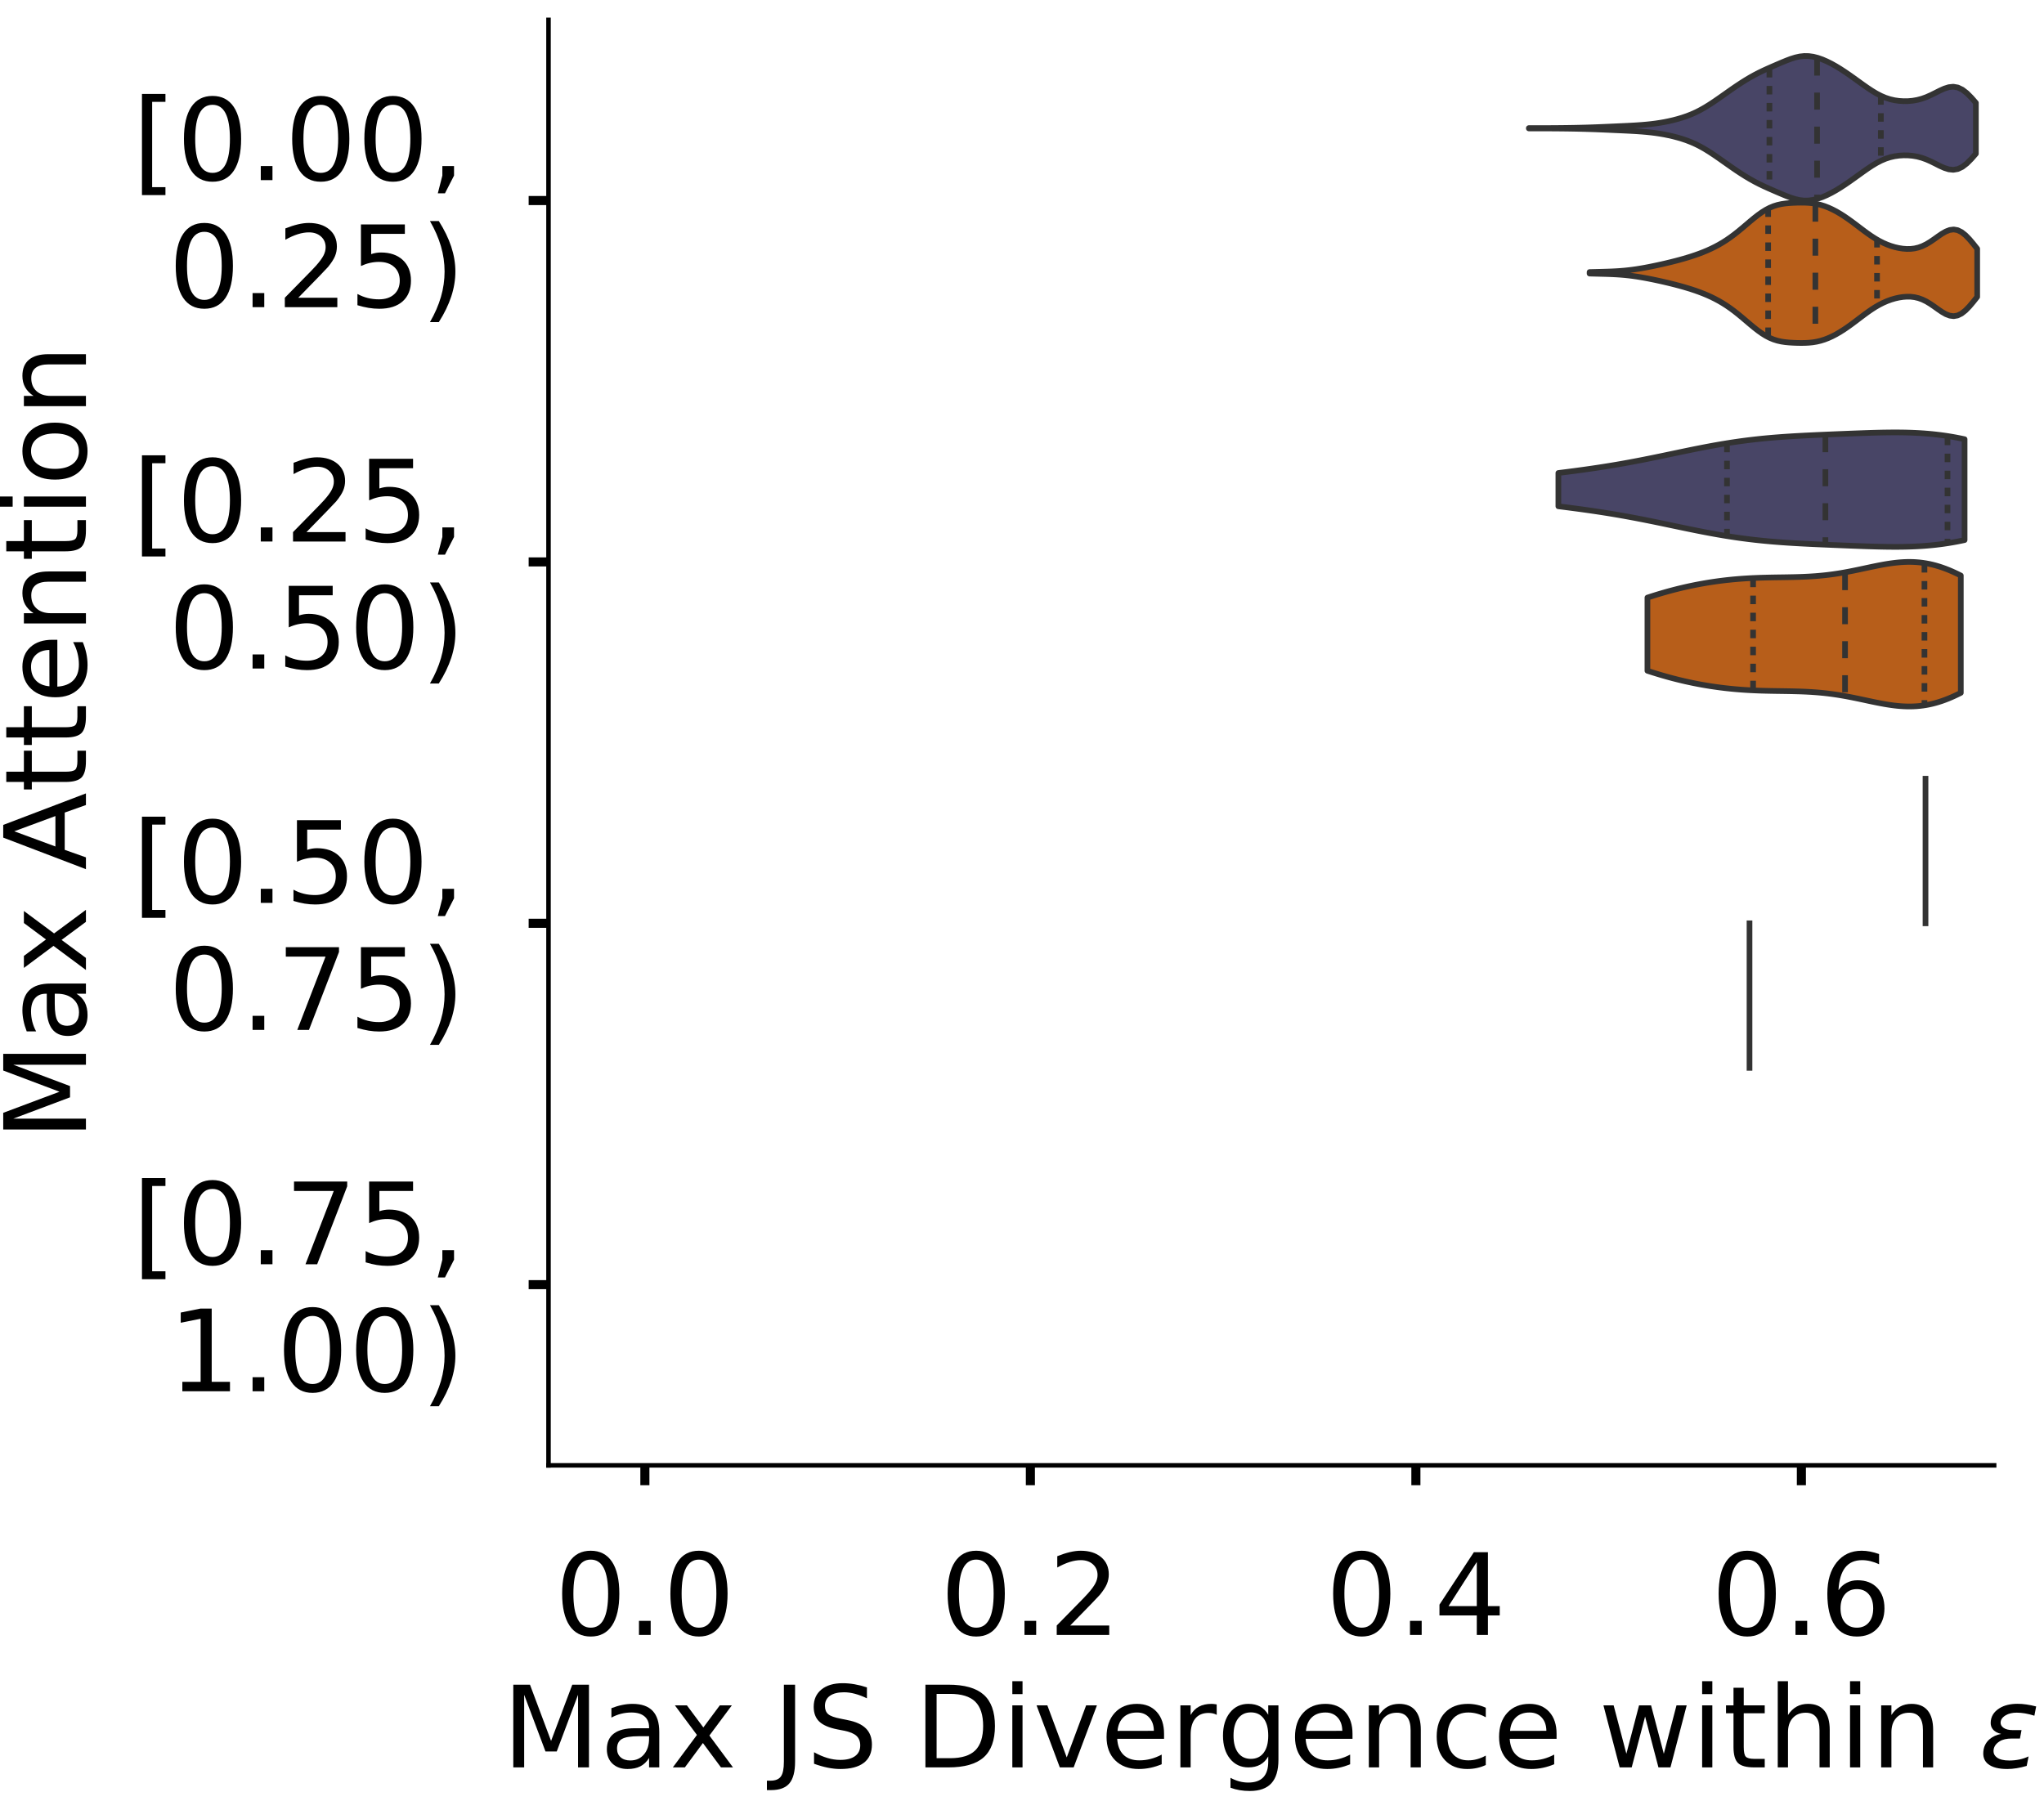 <?xml version="1.0" encoding="utf-8" standalone="no"?>
<!DOCTYPE svg PUBLIC "-//W3C//DTD SVG 1.1//EN"
  "http://www.w3.org/Graphics/SVG/1.1/DTD/svg11.dtd">
<!-- Created with matplotlib (https://matplotlib.org/) -->
<svg height="319.062pt" version="1.1" viewBox="0 0 360.352 319.062" width="360.352pt" xmlns="http://www.w3.org/2000/svg" xmlns:xlink="http://www.w3.org/1999/xlink">
 <defs>
  <style type="text/css">
*{stroke-linecap:butt;stroke-linejoin:round;}
  </style>
 </defs>
 <g id="figure_1">
  <g id="patch_1">
   <path d="M 0 319.062 
L 360.352 319.062 
L 360.352 0 
L 0 0 
z
" style="fill:#ffffff;"/>
  </g>
  <g id="axes_1">
   <g id="patch_2">
    <path d="M -269.522 258.362 
L -14.66 258.362 
L -14.66 3.5 
L -269.522 3.5 
z
" style="fill:#ffffff;"/>
   </g>
   <g id="patch_3">
    <path clip-path="url(#pf7161c3afd)" d="M -257.937 258.362 
L -252.145 258.362 
L -252.145 258.362 
L -257.937 258.362 
z
" style="fill:#43406b;opacity:0.6;stroke:#000000;stroke-linejoin:miter;stroke-width:0.5;"/>
   </g>
   <g id="patch_4">
    <path clip-path="url(#pf7161c3afd)" d="M -252.145 258.362 
L -246.352 258.362 
L -246.352 258.362 
L -252.145 258.362 
z
" style="fill:#43406b;opacity:0.6;stroke:#000000;stroke-linejoin:miter;stroke-width:0.5;"/>
   </g>
   <g id="patch_5">
    <path clip-path="url(#pf7161c3afd)" d="M -246.352 258.362 
L -240.56 258.362 
L -240.56 258.362 
L -246.352 258.362 
z
" style="fill:#43406b;opacity:0.6;stroke:#000000;stroke-linejoin:miter;stroke-width:0.5;"/>
   </g>
   <g id="patch_6">
    <path clip-path="url(#pf7161c3afd)" d="M -240.56 258.362 
L -234.768 258.362 
L -234.768 258.362 
L -240.56 258.362 
z
" style="fill:#43406b;opacity:0.6;stroke:#000000;stroke-linejoin:miter;stroke-width:0.5;"/>
   </g>
   <g id="patch_7">
    <path clip-path="url(#pf7161c3afd)" d="M -234.768 258.362 
L -228.975 258.362 
L -228.975 258.362 
L -234.768 258.362 
z
" style="fill:#43406b;opacity:0.6;stroke:#000000;stroke-linejoin:miter;stroke-width:0.5;"/>
   </g>
   <g id="patch_8">
    <path clip-path="url(#pf7161c3afd)" d="M -228.975 258.362 
L -223.183 258.362 
L -223.183 258.362 
L -228.975 258.362 
z
" style="fill:#43406b;opacity:0.6;stroke:#000000;stroke-linejoin:miter;stroke-width:0.5;"/>
   </g>
   <g id="patch_9">
    <path clip-path="url(#pf7161c3afd)" d="M -223.183 258.362 
L -217.391 258.362 
L -217.391 258.362 
L -223.183 258.362 
z
" style="fill:#43406b;opacity:0.6;stroke:#000000;stroke-linejoin:miter;stroke-width:0.5;"/>
   </g>
   <g id="patch_10">
    <path clip-path="url(#pf7161c3afd)" d="M -217.391 258.362 
L -211.599 258.362 
L -211.599 258.362 
L -217.391 258.362 
z
" style="fill:#43406b;opacity:0.6;stroke:#000000;stroke-linejoin:miter;stroke-width:0.5;"/>
   </g>
   <g id="patch_11">
    <path clip-path="url(#pf7161c3afd)" d="M -211.599 258.362 
L -205.806 258.362 
L -205.806 258.362 
L -211.599 258.362 
z
" style="fill:#43406b;opacity:0.6;stroke:#000000;stroke-linejoin:miter;stroke-width:0.5;"/>
   </g>
   <g id="patch_12">
    <path clip-path="url(#pf7161c3afd)" d="M -205.806 258.362 
L -200.014 258.362 
L -200.014 258.362 
L -205.806 258.362 
z
" style="fill:#43406b;opacity:0.6;stroke:#000000;stroke-linejoin:miter;stroke-width:0.5;"/>
   </g>
   <g id="patch_13">
    <path clip-path="url(#pf7161c3afd)" d="M -200.014 258.362 
L -194.222 258.362 
L -194.222 258.362 
L -200.014 258.362 
z
" style="fill:#43406b;opacity:0.6;stroke:#000000;stroke-linejoin:miter;stroke-width:0.5;"/>
   </g>
   <g id="patch_14">
    <path clip-path="url(#pf7161c3afd)" d="M -194.222 258.362 
L -188.429 258.362 
L -188.429 258.362 
L -194.222 258.362 
z
" style="fill:#43406b;opacity:0.6;stroke:#000000;stroke-linejoin:miter;stroke-width:0.5;"/>
   </g>
   <g id="patch_15">
    <path clip-path="url(#pf7161c3afd)" d="M -188.429 258.362 
L -182.637 258.362 
L -182.637 258.362 
L -188.429 258.362 
z
" style="fill:#43406b;opacity:0.6;stroke:#000000;stroke-linejoin:miter;stroke-width:0.5;"/>
   </g>
   <g id="patch_16">
    <path clip-path="url(#pf7161c3afd)" d="M -182.637 258.362 
L -176.845 258.362 
L -176.845 258.362 
L -182.637 258.362 
z
" style="fill:#43406b;opacity:0.6;stroke:#000000;stroke-linejoin:miter;stroke-width:0.5;"/>
   </g>
   <g id="patch_17">
    <path clip-path="url(#pf7161c3afd)" d="M -176.845 258.362 
L -171.052 258.362 
L -171.052 258.362 
L -176.845 258.362 
z
" style="fill:#43406b;opacity:0.6;stroke:#000000;stroke-linejoin:miter;stroke-width:0.5;"/>
   </g>
   <g id="patch_18">
    <path clip-path="url(#pf7161c3afd)" d="M -171.052 258.362 
L -165.26 258.362 
L -165.26 258.362 
L -171.052 258.362 
z
" style="fill:#43406b;opacity:0.6;stroke:#000000;stroke-linejoin:miter;stroke-width:0.5;"/>
   </g>
   <g id="patch_19">
    <path clip-path="url(#pf7161c3afd)" d="M -165.26 258.362 
L -159.468 258.362 
L -159.468 258.362 
L -165.26 258.362 
z
" style="fill:#43406b;opacity:0.6;stroke:#000000;stroke-linejoin:miter;stroke-width:0.5;"/>
   </g>
   <g id="patch_20">
    <path clip-path="url(#pf7161c3afd)" d="M -159.468 258.362 
L -153.675 258.362 
L -153.675 258.362 
L -159.468 258.362 
z
" style="fill:#43406b;opacity:0.6;stroke:#000000;stroke-linejoin:miter;stroke-width:0.5;"/>
   </g>
   <g id="patch_21">
    <path clip-path="url(#pf7161c3afd)" d="M -153.675 258.362 
L -147.883 258.362 
L -147.883 258.362 
L -153.675 258.362 
z
" style="fill:#43406b;opacity:0.6;stroke:#000000;stroke-linejoin:miter;stroke-width:0.5;"/>
   </g>
   <g id="patch_22">
    <path clip-path="url(#pf7161c3afd)" d="M -147.883 258.362 
L -142.091 258.362 
L -142.091 258.362 
L -147.883 258.362 
z
" style="fill:#43406b;opacity:0.6;stroke:#000000;stroke-linejoin:miter;stroke-width:0.5;"/>
   </g>
   <g id="patch_23">
    <path clip-path="url(#pf7161c3afd)" d="M -142.091 258.362 
L -136.299 258.362 
L -136.299 258.362 
L -142.091 258.362 
z
" style="fill:#43406b;opacity:0.6;stroke:#000000;stroke-linejoin:miter;stroke-width:0.5;"/>
   </g>
   <g id="patch_24">
    <path clip-path="url(#pf7161c3afd)" d="M -136.299 258.362 
L -130.506 258.362 
L -130.506 258.362 
L -136.299 258.362 
z
" style="fill:#43406b;opacity:0.6;stroke:#000000;stroke-linejoin:miter;stroke-width:0.5;"/>
   </g>
   <g id="patch_25">
    <path clip-path="url(#pf7161c3afd)" d="M -130.506 258.362 
L -124.714 258.362 
L -124.714 258.362 
L -130.506 258.362 
z
" style="fill:#43406b;opacity:0.6;stroke:#000000;stroke-linejoin:miter;stroke-width:0.5;"/>
   </g>
   <g id="patch_26">
    <path clip-path="url(#pf7161c3afd)" d="M -124.714 258.362 
L -118.922 258.362 
L -118.922 258.362 
L -124.714 258.362 
z
" style="fill:#43406b;opacity:0.6;stroke:#000000;stroke-linejoin:miter;stroke-width:0.5;"/>
   </g>
   <g id="patch_27">
    <path clip-path="url(#pf7161c3afd)" d="M -118.922 258.362 
L -113.129 258.362 
L -113.129 258.362 
L -118.922 258.362 
z
" style="fill:#43406b;opacity:0.6;stroke:#000000;stroke-linejoin:miter;stroke-width:0.5;"/>
   </g>
   <g id="patch_28">
    <path clip-path="url(#pf7161c3afd)" d="M -113.129 258.362 
L -107.337 258.362 
L -107.337 258.362 
L -113.129 258.362 
z
" style="fill:#43406b;opacity:0.6;stroke:#000000;stroke-linejoin:miter;stroke-width:0.5;"/>
   </g>
   <g id="patch_29">
    <path clip-path="url(#pf7161c3afd)" d="M -107.337 258.362 
L -101.545 258.362 
L -101.545 257.767 
L -107.337 257.767 
z
" style="fill:#43406b;opacity:0.6;stroke:#000000;stroke-linejoin:miter;stroke-width:0.5;"/>
   </g>
   <g id="patch_30">
    <path clip-path="url(#pf7161c3afd)" d="M -101.545 258.362 
L -95.752 258.362 
L -95.752 256.577 
L -101.545 256.577 
z
" style="fill:#43406b;opacity:0.6;stroke:#000000;stroke-linejoin:miter;stroke-width:0.5;"/>
   </g>
   <g id="patch_31">
    <path clip-path="url(#pf7161c3afd)" d="M -95.752 258.362 
L -89.96 258.362 
L -89.96 253.602 
L -95.752 253.602 
z
" style="fill:#43406b;opacity:0.6;stroke:#000000;stroke-linejoin:miter;stroke-width:0.5;"/>
   </g>
   <g id="patch_32">
    <path clip-path="url(#pf7161c3afd)" d="M -89.96 258.362 
L -84.168 258.362 
L -84.168 248.843 
L -89.96 248.843 
z
" style="fill:#43406b;opacity:0.6;stroke:#000000;stroke-linejoin:miter;stroke-width:0.5;"/>
   </g>
   <g id="patch_33">
    <path clip-path="url(#pf7161c3afd)" d="M -84.168 258.362 
L -78.375 258.362 
L -78.375 235.16 
L -84.168 235.16 
z
" style="fill:#43406b;opacity:0.6;stroke:#000000;stroke-linejoin:miter;stroke-width:0.5;"/>
   </g>
   <g id="patch_34">
    <path clip-path="url(#pf7161c3afd)" d="M -78.375 258.362 
L -72.583 258.362 
L -72.583 185.782 
L -78.375 185.782 
z
" style="fill:#43406b;opacity:0.6;stroke:#000000;stroke-linejoin:miter;stroke-width:0.5;"/>
   </g>
   <g id="patch_35">
    <path clip-path="url(#pf7161c3afd)" d="M -72.583 258.362 
L -66.791 258.362 
L -66.791 112.013 
L -72.583 112.013 
z
" style="fill:#43406b;opacity:0.6;stroke:#000000;stroke-linejoin:miter;stroke-width:0.5;"/>
   </g>
   <g id="patch_36">
    <path clip-path="url(#pf7161c3afd)" d="M -66.791 258.362 
L -60.998 258.362 
L -60.998 55.496 
L -66.791 55.496 
z
" style="fill:#43406b;opacity:0.6;stroke:#000000;stroke-linejoin:miter;stroke-width:0.5;"/>
   </g>
   <g id="patch_37">
    <path clip-path="url(#pf7161c3afd)" d="M -60.998 258.362 
L -55.206 258.362 
L -55.206 15.636 
L -60.998 15.636 
z
" style="fill:#43406b;opacity:0.6;stroke:#000000;stroke-linejoin:miter;stroke-width:0.5;"/>
   </g>
   <g id="patch_38">
    <path clip-path="url(#pf7161c3afd)" d="M -55.206 258.362 
L -49.414 258.362 
L -49.414 66.799 
L -55.206 66.799 
z
" style="fill:#43406b;opacity:0.6;stroke:#000000;stroke-linejoin:miter;stroke-width:0.5;"/>
   </g>
   <g id="patch_39">
    <path clip-path="url(#pf7161c3afd)" d="M -49.414 258.362 
L -43.622 258.362 
L -43.622 149.492 
L -49.414 149.492 
z
" style="fill:#43406b;opacity:0.6;stroke:#000000;stroke-linejoin:miter;stroke-width:0.5;"/>
   </g>
   <g id="patch_40">
    <path clip-path="url(#pf7161c3afd)" d="M -43.622 258.362 
L -37.829 258.362 
L -37.829 172.694 
L -43.622 172.694 
z
" style="fill:#43406b;opacity:0.6;stroke:#000000;stroke-linejoin:miter;stroke-width:0.5;"/>
   </g>
   <g id="patch_41">
    <path clip-path="url(#pf7161c3afd)" d="M -37.829 258.362 
L -32.037 258.362 
L -32.037 125.696 
L -37.829 125.696 
z
" style="fill:#43406b;opacity:0.6;stroke:#000000;stroke-linejoin:miter;stroke-width:0.5;"/>
   </g>
   <g id="patch_42">
    <path clip-path="url(#pf7161c3afd)" d="M -32.037 258.362 
L -26.245 258.362 
L -26.245 178.048 
L -32.037 178.048 
z
" style="fill:#43406b;opacity:0.6;stroke:#000000;stroke-linejoin:miter;stroke-width:0.5;"/>
   </g>
   <g id="patch_43">
    <path clip-path="url(#pf7161c3afd)" d="M -257.937 258.362 
L -252.145 258.362 
L -252.145 258.362 
L -257.937 258.362 
z
" style="fill:#d15a00;opacity:0.6;stroke:#000000;stroke-linejoin:miter;stroke-width:0.5;"/>
   </g>
   <g id="patch_44">
    <path clip-path="url(#pf7161c3afd)" d="M -252.145 258.362 
L -246.352 258.362 
L -246.352 258.362 
L -252.145 258.362 
z
" style="fill:#d15a00;opacity:0.6;stroke:#000000;stroke-linejoin:miter;stroke-width:0.5;"/>
   </g>
   <g id="patch_45">
    <path clip-path="url(#pf7161c3afd)" d="M -246.352 258.362 
L -240.56 258.362 
L -240.56 258.362 
L -246.352 258.362 
z
" style="fill:#d15a00;opacity:0.6;stroke:#000000;stroke-linejoin:miter;stroke-width:0.5;"/>
   </g>
   <g id="patch_46">
    <path clip-path="url(#pf7161c3afd)" d="M -240.56 258.362 
L -234.768 258.362 
L -234.768 258.362 
L -240.56 258.362 
z
" style="fill:#d15a00;opacity:0.6;stroke:#000000;stroke-linejoin:miter;stroke-width:0.5;"/>
   </g>
   <g id="patch_47">
    <path clip-path="url(#pf7161c3afd)" d="M -234.768 258.362 
L -228.975 258.362 
L -228.975 258.362 
L -234.768 258.362 
z
" style="fill:#d15a00;opacity:0.6;stroke:#000000;stroke-linejoin:miter;stroke-width:0.5;"/>
   </g>
   <g id="patch_48">
    <path clip-path="url(#pf7161c3afd)" d="M -228.975 258.362 
L -223.183 258.362 
L -223.183 258.362 
L -228.975 258.362 
z
" style="fill:#d15a00;opacity:0.6;stroke:#000000;stroke-linejoin:miter;stroke-width:0.5;"/>
   </g>
   <g id="patch_49">
    <path clip-path="url(#pf7161c3afd)" d="M -223.183 258.362 
L -217.391 258.362 
L -217.391 258.362 
L -223.183 258.362 
z
" style="fill:#d15a00;opacity:0.6;stroke:#000000;stroke-linejoin:miter;stroke-width:0.5;"/>
   </g>
   <g id="patch_50">
    <path clip-path="url(#pf7161c3afd)" d="M -217.391 258.362 
L -211.599 258.362 
L -211.599 258.362 
L -217.391 258.362 
z
" style="fill:#d15a00;opacity:0.6;stroke:#000000;stroke-linejoin:miter;stroke-width:0.5;"/>
   </g>
   <g id="patch_51">
    <path clip-path="url(#pf7161c3afd)" d="M -211.599 258.362 
L -205.806 258.362 
L -205.806 258.362 
L -211.599 258.362 
z
" style="fill:#d15a00;opacity:0.6;stroke:#000000;stroke-linejoin:miter;stroke-width:0.5;"/>
   </g>
   <g id="patch_52">
    <path clip-path="url(#pf7161c3afd)" d="M -205.806 258.362 
L -200.014 258.362 
L -200.014 258.362 
L -205.806 258.362 
z
" style="fill:#d15a00;opacity:0.6;stroke:#000000;stroke-linejoin:miter;stroke-width:0.5;"/>
   </g>
   <g id="patch_53">
    <path clip-path="url(#pf7161c3afd)" d="M -200.014 258.362 
L -194.222 258.362 
L -194.222 258.362 
L -200.014 258.362 
z
" style="fill:#d15a00;opacity:0.6;stroke:#000000;stroke-linejoin:miter;stroke-width:0.5;"/>
   </g>
   <g id="patch_54">
    <path clip-path="url(#pf7161c3afd)" d="M -194.222 258.362 
L -188.429 258.362 
L -188.429 258.362 
L -194.222 258.362 
z
" style="fill:#d15a00;opacity:0.6;stroke:#000000;stroke-linejoin:miter;stroke-width:0.5;"/>
   </g>
   <g id="patch_55">
    <path clip-path="url(#pf7161c3afd)" d="M -188.429 258.362 
L -182.637 258.362 
L -182.637 258.362 
L -188.429 258.362 
z
" style="fill:#d15a00;opacity:0.6;stroke:#000000;stroke-linejoin:miter;stroke-width:0.5;"/>
   </g>
   <g id="patch_56">
    <path clip-path="url(#pf7161c3afd)" d="M -182.637 258.362 
L -176.845 258.362 
L -176.845 258.362 
L -182.637 258.362 
z
" style="fill:#d15a00;opacity:0.6;stroke:#000000;stroke-linejoin:miter;stroke-width:0.5;"/>
   </g>
   <g id="patch_57">
    <path clip-path="url(#pf7161c3afd)" d="M -176.845 258.362 
L -171.052 258.362 
L -171.052 258.362 
L -176.845 258.362 
z
" style="fill:#d15a00;opacity:0.6;stroke:#000000;stroke-linejoin:miter;stroke-width:0.5;"/>
   </g>
   <g id="patch_58">
    <path clip-path="url(#pf7161c3afd)" d="M -171.052 258.362 
L -165.26 258.362 
L -165.26 258.362 
L -171.052 258.362 
z
" style="fill:#d15a00;opacity:0.6;stroke:#000000;stroke-linejoin:miter;stroke-width:0.5;"/>
   </g>
   <g id="patch_59">
    <path clip-path="url(#pf7161c3afd)" d="M -165.26 258.362 
L -159.468 258.362 
L -159.468 258.362 
L -165.26 258.362 
z
" style="fill:#d15a00;opacity:0.6;stroke:#000000;stroke-linejoin:miter;stroke-width:0.5;"/>
   </g>
   <g id="patch_60">
    <path clip-path="url(#pf7161c3afd)" d="M -159.468 258.362 
L -153.675 258.362 
L -153.675 258.362 
L -159.468 258.362 
z
" style="fill:#d15a00;opacity:0.6;stroke:#000000;stroke-linejoin:miter;stroke-width:0.5;"/>
   </g>
   <g id="patch_61">
    <path clip-path="url(#pf7161c3afd)" d="M -153.675 258.362 
L -147.883 258.362 
L -147.883 258.362 
L -153.675 258.362 
z
" style="fill:#d15a00;opacity:0.6;stroke:#000000;stroke-linejoin:miter;stroke-width:0.5;"/>
   </g>
   <g id="patch_62">
    <path clip-path="url(#pf7161c3afd)" d="M -147.883 258.362 
L -142.091 258.362 
L -142.091 258.362 
L -147.883 258.362 
z
" style="fill:#d15a00;opacity:0.6;stroke:#000000;stroke-linejoin:miter;stroke-width:0.5;"/>
   </g>
   <g id="patch_63">
    <path clip-path="url(#pf7161c3afd)" d="M -142.091 258.362 
L -136.299 258.362 
L -136.299 258.362 
L -142.091 258.362 
z
" style="fill:#d15a00;opacity:0.6;stroke:#000000;stroke-linejoin:miter;stroke-width:0.5;"/>
   </g>
   <g id="patch_64">
    <path clip-path="url(#pf7161c3afd)" d="M -136.299 258.362 
L -130.506 258.362 
L -130.506 258.362 
L -136.299 258.362 
z
" style="fill:#d15a00;opacity:0.6;stroke:#000000;stroke-linejoin:miter;stroke-width:0.5;"/>
   </g>
   <g id="patch_65">
    <path clip-path="url(#pf7161c3afd)" d="M -130.506 258.362 
L -124.714 258.362 
L -124.714 258.362 
L -130.506 258.362 
z
" style="fill:#d15a00;opacity:0.6;stroke:#000000;stroke-linejoin:miter;stroke-width:0.5;"/>
   </g>
   <g id="patch_66">
    <path clip-path="url(#pf7161c3afd)" d="M -124.714 258.362 
L -118.922 258.362 
L -118.922 258.362 
L -124.714 258.362 
z
" style="fill:#d15a00;opacity:0.6;stroke:#000000;stroke-linejoin:miter;stroke-width:0.5;"/>
   </g>
   <g id="patch_67">
    <path clip-path="url(#pf7161c3afd)" d="M -118.922 258.362 
L -113.129 258.362 
L -113.129 258.362 
L -118.922 258.362 
z
" style="fill:#d15a00;opacity:0.6;stroke:#000000;stroke-linejoin:miter;stroke-width:0.5;"/>
   </g>
   <g id="patch_68">
    <path clip-path="url(#pf7161c3afd)" d="M -113.129 258.362 
L -107.337 258.362 
L -107.337 258.362 
L -113.129 258.362 
z
" style="fill:#d15a00;opacity:0.6;stroke:#000000;stroke-linejoin:miter;stroke-width:0.5;"/>
   </g>
   <g id="patch_69">
    <path clip-path="url(#pf7161c3afd)" d="M -107.337 258.362 
L -101.545 258.362 
L -101.545 258.362 
L -107.337 258.362 
z
" style="fill:#d15a00;opacity:0.6;stroke:#000000;stroke-linejoin:miter;stroke-width:0.5;"/>
   </g>
   <g id="patch_70">
    <path clip-path="url(#pf7161c3afd)" d="M -101.545 258.362 
L -95.752 258.362 
L -95.752 258.362 
L -101.545 258.362 
z
" style="fill:#d15a00;opacity:0.6;stroke:#000000;stroke-linejoin:miter;stroke-width:0.5;"/>
   </g>
   <g id="patch_71">
    <path clip-path="url(#pf7161c3afd)" d="M -95.752 258.362 
L -89.96 258.362 
L -89.96 254.147 
L -95.752 254.147 
z
" style="fill:#d15a00;opacity:0.6;stroke:#000000;stroke-linejoin:miter;stroke-width:0.5;"/>
   </g>
   <g id="patch_72">
    <path clip-path="url(#pf7161c3afd)" d="M -89.96 258.362 
L -84.168 258.362 
L -84.168 246.32 
L -89.96 246.32 
z
" style="fill:#d15a00;opacity:0.6;stroke:#000000;stroke-linejoin:miter;stroke-width:0.5;"/>
   </g>
   <g id="patch_73">
    <path clip-path="url(#pf7161c3afd)" d="M -84.168 258.362 
L -78.375 258.362 
L -78.375 219.228 
L -84.168 219.228 
z
" style="fill:#d15a00;opacity:0.6;stroke:#000000;stroke-linejoin:miter;stroke-width:0.5;"/>
   </g>
   <g id="patch_74">
    <path clip-path="url(#pf7161c3afd)" d="M -78.375 258.362 
L -72.583 258.362 
L -72.583 190.931 
L -78.375 190.931 
z
" style="fill:#d15a00;opacity:0.6;stroke:#000000;stroke-linejoin:miter;stroke-width:0.5;"/>
   </g>
   <g id="patch_75">
    <path clip-path="url(#pf7161c3afd)" d="M -72.583 258.362 
L -66.791 258.362 
L -66.791 117.48 
L -72.583 117.48 
z
" style="fill:#d15a00;opacity:0.6;stroke:#000000;stroke-linejoin:miter;stroke-width:0.5;"/>
   </g>
   <g id="patch_76">
    <path clip-path="url(#pf7161c3afd)" d="M -66.791 258.362 
L -60.998 258.362 
L -60.998 32.589 
L -66.791 32.589 
z
" style="fill:#d15a00;opacity:0.6;stroke:#000000;stroke-linejoin:miter;stroke-width:0.5;"/>
   </g>
   <g id="patch_77">
    <path clip-path="url(#pf7161c3afd)" d="M -60.998 258.362 
L -55.206 258.362 
L -55.206 24.763 
L -60.998 24.763 
z
" style="fill:#d15a00;opacity:0.6;stroke:#000000;stroke-linejoin:miter;stroke-width:0.5;"/>
   </g>
   <g id="patch_78">
    <path clip-path="url(#pf7161c3afd)" d="M -55.206 258.362 
L -49.414 258.362 
L -49.414 68.713 
L -55.206 68.713 
z
" style="fill:#d15a00;opacity:0.6;stroke:#000000;stroke-linejoin:miter;stroke-width:0.5;"/>
   </g>
   <g id="patch_79">
    <path clip-path="url(#pf7161c3afd)" d="M -49.414 258.362 
L -43.622 258.362 
L -43.622 154.807 
L -49.414 154.807 
z
" style="fill:#d15a00;opacity:0.6;stroke:#000000;stroke-linejoin:miter;stroke-width:0.5;"/>
   </g>
   <g id="patch_80">
    <path clip-path="url(#pf7161c3afd)" d="M -43.622 258.362 
L -37.829 258.362 
L -37.829 187.921 
L -43.622 187.921 
z
" style="fill:#d15a00;opacity:0.6;stroke:#000000;stroke-linejoin:miter;stroke-width:0.5;"/>
   </g>
   <g id="patch_81">
    <path clip-path="url(#pf7161c3afd)" d="M -37.829 258.362 
L -32.037 258.362 
L -32.037 113.265 
L -37.829 113.265 
z
" style="fill:#d15a00;opacity:0.6;stroke:#000000;stroke-linejoin:miter;stroke-width:0.5;"/>
   </g>
   <g id="patch_82">
    <path clip-path="url(#pf7161c3afd)" d="M -32.037 258.362 
L -26.245 258.362 
L -26.245 186.717 
L -32.037 186.717 
z
" style="fill:#d15a00;opacity:0.6;stroke:#000000;stroke-linejoin:miter;stroke-width:0.5;"/>
   </g>
   <g id="matplotlib.axis_1">
    <g id="xtick_1">
     <g id="line2d_1">
      <defs>
       <path d="M 0 0 
L 0 3.5 
" id="mbab3c8fbfb" style="stroke:#000000;stroke-width:1.6;"/>
      </defs>
      <g/>
     </g>
     <g id="text_1">
      <!-- 0.0 -->
      <defs>
       <path d="M 31.781 66.406 
Q 24.172 66.406 20.328 58.906 
Q 16.5 51.422 16.5 36.375 
Q 16.5 21.391 20.328 13.891 
Q 24.172 6.391 31.781 6.391 
Q 39.453 6.391 43.281 13.891 
Q 47.125 21.391 47.125 36.375 
Q 47.125 51.422 43.281 58.906 
Q 39.453 66.406 31.781 66.406 
z
M 31.781 74.219 
Q 44.047 74.219 50.516 64.516 
Q 56.984 54.828 56.984 36.375 
Q 56.984 17.969 50.516 8.266 
Q 44.047 -1.422 31.781 -1.422 
Q 19.531 -1.422 13.062 8.266 
Q 6.594 17.969 6.594 36.375 
Q 6.594 54.828 13.062 64.516 
Q 19.531 74.219 31.781 74.219 
z
" id="DejaVuSans-48"/>
       <path d="M 10.688 12.406 
L 21 12.406 
L 21 0 
L 10.688 0 
z
" id="DejaVuSans-46"/>
      </defs>
      <g transform="translate(-273.84 288.259)scale(0.2 -0.2)">
       <use xlink:href="#DejaVuSans-48"/>
       <use x="63.623" xlink:href="#DejaVuSans-46"/>
       <use x="95.41" xlink:href="#DejaVuSans-48"/>
      </g>
     </g>
    </g>
    <g id="xtick_2">
     <g id="line2d_2">
      <g/>
     </g>
     <g id="text_2">
      <!-- 0.2 -->
      <defs>
       <path d="M 19.188 8.297 
L 53.609 8.297 
L 53.609 0 
L 7.328 0 
L 7.328 8.297 
Q 12.938 14.109 22.625 23.891 
Q 32.328 33.688 34.812 36.531 
Q 39.547 41.844 41.422 45.531 
Q 43.312 49.219 43.312 52.781 
Q 43.312 58.594 39.234 62.25 
Q 35.156 65.922 28.609 65.922 
Q 23.969 65.922 18.812 64.312 
Q 13.672 62.703 7.812 59.422 
L 7.812 69.391 
Q 13.766 71.781 18.938 73 
Q 24.125 74.219 28.422 74.219 
Q 39.75 74.219 46.484 68.547 
Q 53.219 62.891 53.219 53.422 
Q 53.219 48.922 51.531 44.891 
Q 49.859 40.875 45.406 35.406 
Q 44.188 33.984 37.641 27.219 
Q 31.109 20.453 19.188 8.297 
z
" id="DejaVuSans-50"/>
      </defs>
      <g transform="translate(-207.642 288.259)scale(0.2 -0.2)">
       <use xlink:href="#DejaVuSans-48"/>
       <use x="63.623" xlink:href="#DejaVuSans-46"/>
       <use x="95.41" xlink:href="#DejaVuSans-50"/>
      </g>
     </g>
    </g>
    <g id="xtick_3">
     <g id="line2d_3">
      <g/>
     </g>
     <g id="text_3">
      <!-- 0.4 -->
      <defs>
       <path d="M 37.797 64.312 
L 12.891 25.391 
L 37.797 25.391 
z
M 35.203 72.906 
L 47.609 72.906 
L 47.609 25.391 
L 58.016 25.391 
L 58.016 17.188 
L 47.609 17.188 
L 47.609 0 
L 37.797 0 
L 37.797 17.188 
L 4.891 17.188 
L 4.891 26.703 
z
" id="DejaVuSans-52"/>
      </defs>
      <g transform="translate(-141.444 288.259)scale(0.2 -0.2)">
       <use xlink:href="#DejaVuSans-48"/>
       <use x="63.623" xlink:href="#DejaVuSans-46"/>
       <use x="95.41" xlink:href="#DejaVuSans-52"/>
      </g>
     </g>
    </g>
    <g id="xtick_4">
     <g id="line2d_4">
      <g/>
     </g>
     <g id="text_4">
      <!-- 0.6 -->
      <defs>
       <path d="M 33.016 40.375 
Q 26.375 40.375 22.484 35.828 
Q 18.609 31.297 18.609 23.391 
Q 18.609 15.531 22.484 10.953 
Q 26.375 6.391 33.016 6.391 
Q 39.656 6.391 43.531 10.953 
Q 47.406 15.531 47.406 23.391 
Q 47.406 31.297 43.531 35.828 
Q 39.656 40.375 33.016 40.375 
z
M 52.594 71.297 
L 52.594 62.312 
Q 48.875 64.062 45.094 64.984 
Q 41.312 65.922 37.594 65.922 
Q 27.828 65.922 22.672 59.328 
Q 17.531 52.734 16.797 39.406 
Q 19.672 43.656 24.016 45.922 
Q 28.375 48.188 33.594 48.188 
Q 44.578 48.188 50.953 41.516 
Q 57.328 34.859 57.328 23.391 
Q 57.328 12.156 50.688 5.359 
Q 44.047 -1.422 33.016 -1.422 
Q 20.359 -1.422 13.672 8.266 
Q 6.984 17.969 6.984 36.375 
Q 6.984 53.656 15.188 63.938 
Q 23.391 74.219 37.203 74.219 
Q 40.922 74.219 44.703 73.484 
Q 48.484 72.75 52.594 71.297 
z
" id="DejaVuSans-54"/>
      </defs>
      <g transform="translate(-75.247 288.259)scale(0.2 -0.2)">
       <use xlink:href="#DejaVuSans-48"/>
       <use x="63.623" xlink:href="#DejaVuSans-46"/>
       <use x="95.41" xlink:href="#DejaVuSans-54"/>
      </g>
     </g>
    </g>
    <g id="text_5">
     <!--   -->
     <defs>
      <path id="DejaVuSans-32"/>
     </defs>
     <g transform="translate(-145.269 311.615)scale(0.2 -0.2)">
      <use xlink:href="#DejaVuSans-32"/>
     </g>
    </g>
   </g>
   <g id="matplotlib.axis_2">
    <g id="ytick_1">
     <g id="line2d_5">
      <defs>
       <path d="M 0 0 
L -3.5 0 
" id="me1d2024bc4" style="stroke:#000000;stroke-width:1.6;"/>
      </defs>
      <g/>
     </g>
     <g id="text_6">
      <!-- 0.00 -->
      <g transform="translate(-328.753 265.96)scale(0.2 -0.2)">
       <use xlink:href="#DejaVuSans-48"/>
       <use x="63.623" xlink:href="#DejaVuSans-46"/>
       <use x="95.41" xlink:href="#DejaVuSans-48"/>
       <use x="159.033" xlink:href="#DejaVuSans-48"/>
      </g>
     </g>
    </g>
    <g id="ytick_2">
     <g id="line2d_6">
      <g/>
     </g>
     <g id="text_7">
      <!-- 0.05 -->
      <defs>
       <path d="M 10.797 72.906 
L 49.516 72.906 
L 49.516 64.594 
L 19.828 64.594 
L 19.828 46.734 
Q 21.969 47.469 24.109 47.828 
Q 26.266 48.188 28.422 48.188 
Q 40.625 48.188 47.75 41.5 
Q 54.891 34.812 54.891 23.391 
Q 54.891 11.625 47.562 5.094 
Q 40.234 -1.422 26.906 -1.422 
Q 22.312 -1.422 17.547 -0.641 
Q 12.797 0.141 7.719 1.703 
L 7.719 11.625 
Q 12.109 9.234 16.797 8.062 
Q 21.484 6.891 26.703 6.891 
Q 35.156 6.891 40.078 11.328 
Q 45.016 15.766 45.016 23.391 
Q 45.016 31 40.078 35.438 
Q 35.156 39.891 26.703 39.891 
Q 22.75 39.891 18.812 39.016 
Q 14.891 38.141 10.797 36.281 
z
" id="DejaVuSans-53"/>
      </defs>
      <g transform="translate(-328.753 200.787)scale(0.2 -0.2)">
       <use xlink:href="#DejaVuSans-48"/>
       <use x="63.623" xlink:href="#DejaVuSans-46"/>
       <use x="95.41" xlink:href="#DejaVuSans-48"/>
       <use x="159.033" xlink:href="#DejaVuSans-53"/>
      </g>
     </g>
    </g>
    <g id="ytick_3">
     <g id="line2d_7">
      <g/>
     </g>
     <g id="text_8">
      <!-- 0.10 -->
      <defs>
       <path d="M 12.406 8.297 
L 28.516 8.297 
L 28.516 63.922 
L 10.984 60.406 
L 10.984 69.391 
L 28.422 72.906 
L 38.281 72.906 
L 38.281 8.297 
L 54.391 8.297 
L 54.391 0 
L 12.406 0 
z
" id="DejaVuSans-49"/>
      </defs>
      <g transform="translate(-328.753 135.614)scale(0.2 -0.2)">
       <use xlink:href="#DejaVuSans-48"/>
       <use x="63.623" xlink:href="#DejaVuSans-46"/>
       <use x="95.41" xlink:href="#DejaVuSans-49"/>
       <use x="159.033" xlink:href="#DejaVuSans-48"/>
      </g>
     </g>
    </g>
    <g id="ytick_4">
     <g id="line2d_8">
      <g/>
     </g>
     <g id="text_9">
      <!-- 0.15 -->
      <g transform="translate(-328.753 70.441)scale(0.2 -0.2)">
       <use xlink:href="#DejaVuSans-48"/>
       <use x="63.623" xlink:href="#DejaVuSans-46"/>
       <use x="95.41" xlink:href="#DejaVuSans-49"/>
       <use x="159.033" xlink:href="#DejaVuSans-53"/>
      </g>
     </g>
    </g>
    <g id="text_10">
     <!--   -->
     <g transform="translate(-336.413 133.728)rotate(-90)scale(0.176 -0.176)">
      <use xlink:href="#DejaVuSans-32"/>
     </g>
    </g>
   </g>
   <g id="patch_83">
    <path style="fill:none;stroke:#000000;stroke-linecap:square;stroke-linejoin:miter;stroke-width:0.8;"/>
   </g>
   <g id="patch_84">
    <path style="fill:none;stroke:#000000;stroke-linecap:square;stroke-linejoin:miter;stroke-width:0.8;"/>
   </g>
  </g>
  <g id="axes_2">
   <g id="patch_85">
    <path d="M 96.7 258.362 
L 351.562 258.362 
L 351.562 3.5 
L 96.7 3.5 
z
" style="fill:#ffffff;"/>
   </g>
   <g id="PolyCollection_1">
    <defs>
     <path d="M 269.531 -296.418 
L 269.531 -296.476 
L 270.327 -296.478 
L 271.123 -296.479 
L 271.919 -296.48 
L 272.715 -296.482 
L 273.511 -296.485 
L 274.307 -296.49 
L 275.103 -296.497 
L 275.9 -296.506 
L 276.696 -296.517 
L 277.492 -296.53 
L 278.288 -296.547 
L 279.084 -296.566 
L 279.88 -296.588 
L 280.676 -296.614 
L 281.472 -296.643 
L 282.268 -296.675 
L 283.064 -296.709 
L 283.86 -296.744 
L 284.656 -296.78 
L 285.452 -296.816 
L 286.249 -296.852 
L 287.045 -296.89 
L 287.841 -296.932 
L 288.637 -296.98 
L 289.433 -297.037 
L 290.229 -297.105 
L 291.025 -297.187 
L 291.821 -297.286 
L 292.617 -297.403 
L 293.413 -297.541 
L 294.209 -297.702 
L 295.005 -297.885 
L 295.801 -298.094 
L 296.598 -298.332 
L 297.394 -298.604 
L 298.19 -298.915 
L 298.986 -299.272 
L 299.782 -299.676 
L 300.578 -300.126 
L 301.374 -300.618 
L 302.17 -301.142 
L 302.966 -301.69 
L 303.762 -302.25 
L 304.558 -302.812 
L 305.354 -303.37 
L 306.15 -303.915 
L 306.947 -304.441 
L 307.743 -304.943 
L 308.539 -305.417 
L 309.335 -305.86 
L 310.131 -306.27 
L 310.927 -306.654 
L 311.723 -307.016 
L 312.519 -307.366 
L 313.315 -307.71 
L 314.111 -308.05 
L 314.907 -308.378 
L 315.703 -308.678 
L 316.499 -308.928 
L 317.296 -309.105 
L 318.092 -309.19 
L 318.888 -309.175 
L 319.684 -309.062 
L 320.48 -308.86 
L 321.276 -308.582 
L 322.072 -308.239 
L 322.868 -307.842 
L 323.664 -307.398 
L 324.46 -306.913 
L 325.256 -306.393 
L 326.052 -305.847 
L 326.848 -305.283 
L 327.645 -304.709 
L 328.441 -304.136 
L 329.237 -303.579 
L 330.033 -303.052 
L 330.829 -302.574 
L 331.625 -302.161 
L 332.421 -301.823 
L 333.217 -301.564 
L 334.013 -301.382 
L 334.809 -301.27 
L 335.605 -301.221 
L 336.401 -301.231 
L 337.197 -301.302 
L 337.994 -301.44 
L 338.79 -301.649 
L 339.586 -301.933 
L 340.382 -302.283 
L 341.178 -302.678 
L 341.974 -303.08 
L 342.77 -303.438 
L 343.566 -303.69 
L 344.362 -303.772 
L 345.158 -303.636 
L 345.954 -303.257 
L 346.75 -302.645 
L 347.546 -301.845 
L 348.343 -300.931 
L 348.343 -291.963 
L 348.343 -291.963 
L 347.546 -291.049 
L 346.75 -290.249 
L 345.954 -289.637 
L 345.158 -289.258 
L 344.362 -289.122 
L 343.566 -289.205 
L 342.77 -289.456 
L 341.974 -289.814 
L 341.178 -290.217 
L 340.382 -290.612 
L 339.586 -290.961 
L 338.79 -291.245 
L 337.994 -291.455 
L 337.197 -291.592 
L 336.401 -291.663 
L 335.605 -291.673 
L 334.809 -291.624 
L 334.013 -291.512 
L 333.217 -291.33 
L 332.421 -291.071 
L 331.625 -290.733 
L 330.829 -290.32 
L 330.033 -289.842 
L 329.237 -289.315 
L 328.441 -288.758 
L 327.645 -288.185 
L 326.848 -287.611 
L 326.052 -287.047 
L 325.256 -286.501 
L 324.46 -285.981 
L 323.664 -285.496 
L 322.868 -285.052 
L 322.072 -284.655 
L 321.276 -284.312 
L 320.48 -284.034 
L 319.684 -283.832 
L 318.888 -283.719 
L 318.092 -283.704 
L 317.296 -283.789 
L 316.499 -283.966 
L 315.703 -284.216 
L 314.907 -284.516 
L 314.111 -284.844 
L 313.315 -285.184 
L 312.519 -285.528 
L 311.723 -285.878 
L 310.927 -286.24 
L 310.131 -286.624 
L 309.335 -287.035 
L 308.539 -287.477 
L 307.743 -287.951 
L 306.947 -288.453 
L 306.15 -288.979 
L 305.354 -289.524 
L 304.558 -290.082 
L 303.762 -290.644 
L 302.966 -291.204 
L 302.17 -291.752 
L 301.374 -292.276 
L 300.578 -292.768 
L 299.782 -293.218 
L 298.986 -293.622 
L 298.19 -293.979 
L 297.394 -294.29 
L 296.598 -294.562 
L 295.801 -294.8 
L 295.005 -295.009 
L 294.209 -295.192 
L 293.413 -295.353 
L 292.617 -295.491 
L 291.821 -295.608 
L 291.025 -295.707 
L 290.229 -295.789 
L 289.433 -295.857 
L 288.637 -295.914 
L 287.841 -295.962 
L 287.045 -296.004 
L 286.249 -296.042 
L 285.452 -296.078 
L 284.656 -296.114 
L 283.86 -296.15 
L 283.064 -296.185 
L 282.268 -296.219 
L 281.472 -296.251 
L 280.676 -296.28 
L 279.88 -296.306 
L 279.084 -296.328 
L 278.288 -296.348 
L 277.492 -296.364 
L 276.696 -296.377 
L 275.9 -296.388 
L 275.103 -296.397 
L 274.307 -296.404 
L 273.511 -296.409 
L 272.715 -296.412 
L 271.919 -296.414 
L 271.123 -296.415 
L 270.327 -296.417 
L 269.531 -296.418 
z
" id="m17ba5f0929" style="stroke:#333333;"/>
    </defs>
    <g clip-path="url(#pe3d3b7e2ad)">
     <use style="fill:#484566;stroke:#333333;" x="0" xlink:href="#m17ba5f0929" y="319.062"/>
    </g>
   </g>
   <g id="PolyCollection_2">
    <defs>
     <path d="M 280.244 -270.826 
L 280.244 -271.096 
L 280.934 -271.114 
L 281.625 -271.131 
L 282.315 -271.148 
L 283.005 -271.167 
L 283.695 -271.189 
L 284.385 -271.217 
L 285.076 -271.254 
L 285.766 -271.301 
L 286.456 -271.36 
L 287.146 -271.433 
L 287.836 -271.519 
L 288.527 -271.617 
L 289.217 -271.728 
L 289.907 -271.848 
L 290.597 -271.978 
L 291.287 -272.116 
L 291.977 -272.26 
L 292.668 -272.41 
L 293.358 -272.566 
L 294.048 -272.728 
L 294.738 -272.896 
L 295.428 -273.072 
L 296.119 -273.255 
L 296.809 -273.447 
L 297.499 -273.651 
L 298.189 -273.866 
L 298.879 -274.096 
L 299.569 -274.342 
L 300.26 -274.608 
L 300.95 -274.894 
L 301.64 -275.205 
L 302.33 -275.544 
L 303.02 -275.913 
L 303.711 -276.317 
L 304.401 -276.757 
L 305.091 -277.234 
L 305.781 -277.748 
L 306.471 -278.294 
L 307.162 -278.865 
L 307.852 -279.45 
L 308.542 -280.037 
L 309.232 -280.608 
L 309.922 -281.148 
L 310.612 -281.64 
L 311.303 -282.071 
L 311.993 -282.431 
L 312.683 -282.717 
L 313.373 -282.932 
L 314.063 -283.084 
L 314.754 -283.187 
L 315.444 -283.253 
L 316.134 -283.295 
L 316.824 -283.321 
L 317.514 -283.331 
L 318.205 -283.322 
L 318.895 -283.288 
L 319.585 -283.218 
L 320.275 -283.104 
L 320.965 -282.941 
L 321.655 -282.726 
L 322.346 -282.46 
L 323.036 -282.145 
L 323.726 -281.785 
L 324.416 -281.384 
L 325.106 -280.945 
L 325.797 -280.474 
L 326.487 -279.977 
L 327.177 -279.461 
L 327.867 -278.937 
L 328.557 -278.416 
L 329.248 -277.909 
L 329.938 -277.43 
L 330.628 -276.988 
L 331.318 -276.59 
L 332.008 -276.24 
L 332.698 -275.94 
L 333.389 -275.689 
L 334.079 -275.485 
L 334.769 -275.329 
L 335.459 -275.221 
L 336.149 -275.169 
L 336.84 -275.178 
L 337.53 -275.259 
L 338.22 -275.421 
L 338.91 -275.67 
L 339.6 -276.006 
L 340.29 -276.42 
L 340.981 -276.891 
L 341.671 -277.385 
L 342.361 -277.856 
L 343.051 -278.251 
L 343.741 -278.516 
L 344.432 -278.604 
L 345.122 -278.483 
L 345.812 -278.144 
L 346.502 -277.601 
L 347.192 -276.893 
L 347.883 -276.073 
L 348.573 -275.207 
L 348.573 -266.715 
L 348.573 -266.715 
L 347.883 -265.848 
L 347.192 -265.029 
L 346.502 -264.321 
L 345.812 -263.778 
L 345.122 -263.439 
L 344.432 -263.318 
L 343.741 -263.406 
L 343.051 -263.671 
L 342.361 -264.066 
L 341.671 -264.537 
L 340.981 -265.03 
L 340.29 -265.501 
L 339.6 -265.916 
L 338.91 -266.252 
L 338.22 -266.501 
L 337.53 -266.663 
L 336.84 -266.744 
L 336.149 -266.753 
L 335.459 -266.7 
L 334.769 -266.593 
L 334.079 -266.437 
L 333.389 -266.233 
L 332.698 -265.981 
L 332.008 -265.681 
L 331.318 -265.332 
L 330.628 -264.934 
L 329.938 -264.491 
L 329.248 -264.012 
L 328.557 -263.506 
L 327.867 -262.985 
L 327.177 -262.461 
L 326.487 -261.945 
L 325.797 -261.448 
L 325.106 -260.976 
L 324.416 -260.538 
L 323.726 -260.136 
L 323.036 -259.776 
L 322.346 -259.462 
L 321.655 -259.196 
L 320.965 -258.981 
L 320.275 -258.818 
L 319.585 -258.704 
L 318.895 -258.634 
L 318.205 -258.599 
L 317.514 -258.591 
L 316.824 -258.601 
L 316.134 -258.627 
L 315.444 -258.669 
L 314.754 -258.735 
L 314.063 -258.838 
L 313.373 -258.99 
L 312.683 -259.205 
L 311.993 -259.491 
L 311.303 -259.851 
L 310.612 -260.282 
L 309.922 -260.774 
L 309.232 -261.314 
L 308.542 -261.885 
L 307.852 -262.471 
L 307.162 -263.057 
L 306.471 -263.628 
L 305.781 -264.174 
L 305.091 -264.688 
L 304.401 -265.165 
L 303.711 -265.605 
L 303.02 -266.009 
L 302.33 -266.378 
L 301.64 -266.717 
L 300.95 -267.028 
L 300.26 -267.314 
L 299.569 -267.579 
L 298.879 -267.826 
L 298.189 -268.056 
L 297.499 -268.271 
L 296.809 -268.474 
L 296.119 -268.667 
L 295.428 -268.85 
L 294.738 -269.026 
L 294.048 -269.194 
L 293.358 -269.356 
L 292.668 -269.512 
L 291.977 -269.662 
L 291.287 -269.806 
L 290.597 -269.944 
L 289.907 -270.073 
L 289.217 -270.194 
L 288.527 -270.305 
L 287.836 -270.403 
L 287.146 -270.489 
L 286.456 -270.562 
L 285.766 -270.621 
L 285.076 -270.668 
L 284.385 -270.705 
L 283.695 -270.733 
L 283.005 -270.755 
L 282.315 -270.773 
L 281.625 -270.791 
L 280.934 -270.808 
L 280.244 -270.826 
z
" id="m8551c075b2" style="stroke:#333333;"/>
    </defs>
    <g clip-path="url(#pe3d3b7e2ad)">
     <use style="fill:#b75e1a;stroke:#333333;" x="0" xlink:href="#m8551c075b2" y="319.062"/>
    </g>
   </g>
   <g id="PolyCollection_3">
    <defs>
     <path d="M 274.738 -229.795 
L 274.738 -235.668 
L 275.461 -235.758 
L 276.185 -235.849 
L 276.908 -235.942 
L 277.631 -236.037 
L 278.355 -236.134 
L 279.078 -236.232 
L 279.801 -236.333 
L 280.525 -236.437 
L 281.248 -236.543 
L 281.972 -236.652 
L 282.695 -236.764 
L 283.418 -236.879 
L 284.142 -236.997 
L 284.865 -237.118 
L 285.589 -237.242 
L 286.312 -237.37 
L 287.035 -237.5 
L 287.759 -237.634 
L 288.482 -237.771 
L 289.205 -237.91 
L 289.929 -238.052 
L 290.652 -238.196 
L 291.376 -238.342 
L 292.099 -238.49 
L 292.822 -238.64 
L 293.546 -238.791 
L 294.269 -238.942 
L 294.992 -239.094 
L 295.716 -239.245 
L 296.439 -239.397 
L 297.163 -239.547 
L 297.886 -239.696 
L 298.609 -239.843 
L 299.333 -239.987 
L 300.056 -240.129 
L 300.779 -240.269 
L 301.503 -240.404 
L 302.226 -240.536 
L 302.95 -240.664 
L 303.673 -240.788 
L 304.396 -240.906 
L 305.12 -241.021 
L 305.843 -241.13 
L 306.567 -241.234 
L 307.29 -241.333 
L 308.013 -241.426 
L 308.737 -241.515 
L 309.46 -241.598 
L 310.183 -241.677 
L 310.907 -241.75 
L 311.63 -241.819 
L 312.354 -241.883 
L 313.077 -241.943 
L 313.8 -241.998 
L 314.524 -242.05 
L 315.247 -242.099 
L 315.97 -242.145 
L 316.694 -242.187 
L 317.417 -242.227 
L 318.141 -242.266 
L 318.864 -242.302 
L 319.587 -242.336 
L 320.311 -242.37 
L 321.034 -242.402 
L 321.757 -242.434 
L 322.481 -242.464 
L 323.204 -242.495 
L 323.928 -242.525 
L 324.651 -242.554 
L 325.374 -242.583 
L 326.098 -242.612 
L 326.821 -242.64 
L 327.544 -242.667 
L 328.268 -242.693 
L 328.991 -242.718 
L 329.715 -242.741 
L 330.438 -242.763 
L 331.161 -242.781 
L 331.885 -242.797 
L 332.608 -242.808 
L 333.332 -242.816 
L 334.055 -242.819 
L 334.778 -242.817 
L 335.502 -242.809 
L 336.225 -242.794 
L 336.948 -242.772 
L 337.672 -242.742 
L 338.395 -242.704 
L 339.119 -242.658 
L 339.842 -242.601 
L 340.565 -242.535 
L 341.289 -242.459 
L 342.012 -242.372 
L 342.735 -242.275 
L 343.459 -242.166 
L 344.182 -242.047 
L 344.906 -241.916 
L 345.629 -241.774 
L 346.352 -241.622 
L 346.352 -223.842 
L 346.352 -223.842 
L 345.629 -223.689 
L 344.906 -223.547 
L 344.182 -223.417 
L 343.459 -223.297 
L 342.735 -223.189 
L 342.012 -223.091 
L 341.289 -223.004 
L 340.565 -222.928 
L 339.842 -222.862 
L 339.119 -222.806 
L 338.395 -222.759 
L 337.672 -222.721 
L 336.948 -222.691 
L 336.225 -222.669 
L 335.502 -222.654 
L 334.778 -222.646 
L 334.055 -222.644 
L 333.332 -222.647 
L 332.608 -222.655 
L 331.885 -222.667 
L 331.161 -222.682 
L 330.438 -222.701 
L 329.715 -222.722 
L 328.991 -222.745 
L 328.268 -222.77 
L 327.544 -222.796 
L 326.821 -222.823 
L 326.098 -222.851 
L 325.374 -222.88 
L 324.651 -222.909 
L 323.928 -222.939 
L 323.204 -222.968 
L 322.481 -222.999 
L 321.757 -223.03 
L 321.034 -223.061 
L 320.311 -223.094 
L 319.587 -223.127 
L 318.864 -223.162 
L 318.141 -223.198 
L 317.417 -223.236 
L 316.694 -223.276 
L 315.97 -223.319 
L 315.247 -223.364 
L 314.524 -223.413 
L 313.8 -223.465 
L 313.077 -223.521 
L 312.354 -223.58 
L 311.63 -223.645 
L 310.907 -223.713 
L 310.183 -223.787 
L 309.46 -223.865 
L 308.737 -223.948 
L 308.013 -224.037 
L 307.29 -224.13 
L 306.567 -224.229 
L 305.843 -224.333 
L 305.12 -224.443 
L 304.396 -224.557 
L 303.673 -224.676 
L 302.95 -224.799 
L 302.226 -224.927 
L 301.503 -225.059 
L 300.779 -225.195 
L 300.056 -225.334 
L 299.333 -225.476 
L 298.609 -225.621 
L 297.886 -225.768 
L 297.163 -225.916 
L 296.439 -226.067 
L 295.716 -226.218 
L 294.992 -226.369 
L 294.269 -226.521 
L 293.546 -226.673 
L 292.822 -226.823 
L 292.099 -226.973 
L 291.376 -227.121 
L 290.652 -227.267 
L 289.929 -227.411 
L 289.205 -227.553 
L 288.482 -227.693 
L 287.759 -227.829 
L 287.035 -227.963 
L 286.312 -228.094 
L 285.589 -228.221 
L 284.865 -228.345 
L 284.142 -228.467 
L 283.418 -228.585 
L 282.695 -228.699 
L 281.972 -228.811 
L 281.248 -228.92 
L 280.525 -229.026 
L 279.801 -229.13 
L 279.078 -229.231 
L 278.355 -229.33 
L 277.631 -229.426 
L 276.908 -229.521 
L 276.185 -229.614 
L 275.461 -229.705 
L 274.738 -229.795 
z
" id="m2d0ee73af1" style="stroke:#333333;"/>
    </defs>
    <g clip-path="url(#pe3d3b7e2ad)">
     <use style="fill:#484566;stroke:#333333;" x="0" xlink:href="#m2d0ee73af1" y="319.062"/>
    </g>
   </g>
   <g id="PolyCollection_4">
    <defs>
     <path d="M 290.438 -200.795 
L 290.438 -213.696 
L 290.996 -213.876 
L 291.554 -214.053 
L 292.112 -214.226 
L 292.67 -214.394 
L 293.228 -214.557 
L 293.786 -214.716 
L 294.344 -214.87 
L 294.902 -215.018 
L 295.46 -215.162 
L 296.018 -215.301 
L 296.576 -215.435 
L 297.134 -215.564 
L 297.692 -215.687 
L 298.251 -215.806 
L 298.809 -215.919 
L 299.367 -216.027 
L 299.925 -216.131 
L 300.483 -216.229 
L 301.041 -216.323 
L 301.599 -216.412 
L 302.157 -216.495 
L 302.715 -216.574 
L 303.273 -216.649 
L 303.831 -216.718 
L 304.389 -216.783 
L 304.947 -216.842 
L 305.505 -216.898 
L 306.063 -216.948 
L 306.621 -216.995 
L 307.179 -217.036 
L 307.737 -217.074 
L 308.296 -217.107 
L 308.854 -217.137 
L 309.412 -217.162 
L 309.97 -217.184 
L 310.528 -217.204 
L 311.086 -217.22 
L 311.644 -217.233 
L 312.202 -217.245 
L 312.76 -217.255 
L 313.318 -217.264 
L 313.876 -217.272 
L 314.434 -217.28 
L 314.992 -217.289 
L 315.55 -217.299 
L 316.108 -217.31 
L 316.666 -217.324 
L 317.224 -217.34 
L 317.783 -217.36 
L 318.341 -217.384 
L 318.899 -217.412 
L 319.457 -217.446 
L 320.015 -217.484 
L 320.573 -217.529 
L 321.131 -217.58 
L 321.689 -217.637 
L 322.247 -217.7 
L 322.805 -217.771 
L 323.363 -217.847 
L 323.921 -217.931 
L 324.479 -218.02 
L 325.037 -218.116 
L 325.595 -218.217 
L 326.153 -218.323 
L 326.711 -218.433 
L 327.269 -218.547 
L 327.828 -218.664 
L 328.386 -218.782 
L 328.944 -218.902 
L 329.502 -219.021 
L 330.06 -219.139 
L 330.618 -219.254 
L 331.176 -219.366 
L 331.734 -219.472 
L 332.292 -219.572 
L 332.85 -219.664 
L 333.408 -219.747 
L 333.966 -219.82 
L 334.524 -219.881 
L 335.082 -219.93 
L 335.64 -219.965 
L 336.198 -219.985 
L 336.756 -219.989 
L 337.315 -219.976 
L 337.873 -219.945 
L 338.431 -219.897 
L 338.989 -219.83 
L 339.547 -219.744 
L 340.105 -219.639 
L 340.663 -219.515 
L 341.221 -219.371 
L 341.779 -219.209 
L 342.337 -219.027 
L 342.895 -218.828 
L 343.453 -218.612 
L 344.011 -218.378 
L 344.569 -218.129 
L 345.127 -217.865 
L 345.685 -217.588 
L 345.685 -196.903 
L 345.685 -196.903 
L 345.127 -196.626 
L 344.569 -196.362 
L 344.011 -196.113 
L 343.453 -195.879 
L 342.895 -195.663 
L 342.337 -195.463 
L 341.779 -195.282 
L 341.221 -195.12 
L 340.663 -194.976 
L 340.105 -194.852 
L 339.547 -194.747 
L 338.989 -194.661 
L 338.431 -194.594 
L 337.873 -194.545 
L 337.315 -194.515 
L 336.756 -194.502 
L 336.198 -194.506 
L 335.64 -194.526 
L 335.082 -194.561 
L 334.524 -194.609 
L 333.966 -194.671 
L 333.408 -194.744 
L 332.85 -194.827 
L 332.292 -194.919 
L 331.734 -195.019 
L 331.176 -195.125 
L 330.618 -195.237 
L 330.06 -195.352 
L 329.502 -195.47 
L 328.944 -195.589 
L 328.386 -195.709 
L 327.828 -195.827 
L 327.269 -195.944 
L 326.711 -196.058 
L 326.153 -196.168 
L 325.595 -196.274 
L 325.037 -196.375 
L 324.479 -196.471 
L 323.921 -196.56 
L 323.363 -196.643 
L 322.805 -196.72 
L 322.247 -196.79 
L 321.689 -196.854 
L 321.131 -196.911 
L 320.573 -196.962 
L 320.015 -197.006 
L 319.457 -197.045 
L 318.899 -197.079 
L 318.341 -197.107 
L 317.783 -197.131 
L 317.224 -197.151 
L 316.666 -197.167 
L 316.108 -197.181 
L 315.55 -197.192 
L 314.992 -197.202 
L 314.434 -197.211 
L 313.876 -197.219 
L 313.318 -197.227 
L 312.76 -197.236 
L 312.202 -197.246 
L 311.644 -197.258 
L 311.086 -197.271 
L 310.528 -197.287 
L 309.97 -197.306 
L 309.412 -197.329 
L 308.854 -197.354 
L 308.296 -197.384 
L 307.737 -197.417 
L 307.179 -197.455 
L 306.621 -197.496 
L 306.063 -197.542 
L 305.505 -197.593 
L 304.947 -197.648 
L 304.389 -197.708 
L 303.831 -197.773 
L 303.273 -197.842 
L 302.715 -197.917 
L 302.157 -197.996 
L 301.599 -198.079 
L 301.041 -198.168 
L 300.483 -198.262 
L 299.925 -198.36 
L 299.367 -198.463 
L 298.809 -198.572 
L 298.251 -198.685 
L 297.692 -198.804 
L 297.134 -198.927 
L 296.576 -199.056 
L 296.018 -199.19 
L 295.46 -199.329 
L 294.902 -199.472 
L 294.344 -199.621 
L 293.786 -199.775 
L 293.228 -199.934 
L 292.67 -200.097 
L 292.112 -200.265 
L 291.554 -200.438 
L 290.996 -200.614 
L 290.438 -200.795 
z
" id="m1311abf1f0" style="stroke:#333333;"/>
    </defs>
    <g clip-path="url(#pe3d3b7e2ad)">
     <use style="fill:#b75e1a;stroke:#333333;" x="0" xlink:href="#m1311abf1f0" y="319.062"/>
    </g>
   </g>
   <g id="patch_86">
    <path clip-path="url(#pe3d3b7e2ad)" d="M 113.691 35.358 
L 113.691 35.358 
L 113.691 35.358 
L 113.691 35.358 
z
" style="fill:#484566;stroke:#333333;stroke-linejoin:miter;stroke-width:0.5;"/>
   </g>
   <g id="patch_87">
    <path clip-path="url(#pe3d3b7e2ad)" d="M 113.691 35.358 
L 113.691 35.358 
L 113.691 35.358 
L 113.691 35.358 
z
" style="fill:#b75e1a;stroke:#333333;stroke-linejoin:miter;stroke-width:0.5;"/>
   </g>
   <g id="matplotlib.axis_3">
    <g id="xtick_5">
     <g id="line2d_9">
      <g>
       <use style="stroke:#000000;stroke-width:1.6;" x="113.691" xlink:href="#mbab3c8fbfb" y="258.362"/>
      </g>
     </g>
     <g id="text_11">
      <!-- 0.0 -->
      <g transform="translate(97.788 288.259)scale(0.2 -0.2)">
       <use xlink:href="#DejaVuSans-48"/>
       <use x="63.623" xlink:href="#DejaVuSans-46"/>
       <use x="95.41" xlink:href="#DejaVuSans-48"/>
      </g>
     </g>
    </g>
    <g id="xtick_6">
     <g id="line2d_10">
      <g>
       <use style="stroke:#000000;stroke-width:1.6;" x="181.654" xlink:href="#mbab3c8fbfb" y="258.362"/>
      </g>
     </g>
     <g id="text_12">
      <!-- 0.2 -->
      <g transform="translate(165.751 288.259)scale(0.2 -0.2)">
       <use xlink:href="#DejaVuSans-48"/>
       <use x="63.623" xlink:href="#DejaVuSans-46"/>
       <use x="95.41" xlink:href="#DejaVuSans-50"/>
      </g>
     </g>
    </g>
    <g id="xtick_7">
     <g id="line2d_11">
      <g>
       <use style="stroke:#000000;stroke-width:1.6;" x="249.617" xlink:href="#mbab3c8fbfb" y="258.362"/>
      </g>
     </g>
     <g id="text_13">
      <!-- 0.4 -->
      <g transform="translate(233.714 288.259)scale(0.2 -0.2)">
       <use xlink:href="#DejaVuSans-48"/>
       <use x="63.623" xlink:href="#DejaVuSans-46"/>
       <use x="95.41" xlink:href="#DejaVuSans-52"/>
      </g>
     </g>
    </g>
    <g id="xtick_8">
     <g id="line2d_12">
      <g>
       <use style="stroke:#000000;stroke-width:1.6;" x="317.58" xlink:href="#mbab3c8fbfb" y="258.362"/>
      </g>
     </g>
     <g id="text_14">
      <!-- 0.6 -->
      <g transform="translate(301.677 288.259)scale(0.2 -0.2)">
       <use xlink:href="#DejaVuSans-48"/>
       <use x="63.623" xlink:href="#DejaVuSans-46"/>
       <use x="95.41" xlink:href="#DejaVuSans-54"/>
      </g>
     </g>
    </g>
    <g id="text_15">
     <!-- Max JS Divergence within $\epsilon$ -->
     <defs>
      <path d="M 9.812 72.906 
L 24.516 72.906 
L 43.109 23.297 
L 61.812 72.906 
L 76.516 72.906 
L 76.516 0 
L 66.891 0 
L 66.891 64.016 
L 48.094 14.016 
L 38.188 14.016 
L 19.391 64.016 
L 19.391 0 
L 9.812 0 
z
" id="DejaVuSans-77"/>
      <path d="M 34.281 27.484 
Q 23.391 27.484 19.188 25 
Q 14.984 22.516 14.984 16.5 
Q 14.984 11.719 18.141 8.906 
Q 21.297 6.109 26.703 6.109 
Q 34.188 6.109 38.703 11.406 
Q 43.219 16.703 43.219 25.484 
L 43.219 27.484 
z
M 52.203 31.203 
L 52.203 0 
L 43.219 0 
L 43.219 8.297 
Q 40.141 3.328 35.547 0.953 
Q 30.953 -1.422 24.312 -1.422 
Q 15.922 -1.422 10.953 3.297 
Q 6 8.016 6 15.922 
Q 6 25.141 12.172 29.828 
Q 18.359 34.516 30.609 34.516 
L 43.219 34.516 
L 43.219 35.406 
Q 43.219 41.609 39.141 45 
Q 35.062 48.391 27.688 48.391 
Q 23 48.391 18.547 47.266 
Q 14.109 46.141 10.016 43.891 
L 10.016 52.203 
Q 14.938 54.109 19.578 55.047 
Q 24.219 56 28.609 56 
Q 40.484 56 46.344 49.844 
Q 52.203 43.703 52.203 31.203 
z
" id="DejaVuSans-97"/>
      <path d="M 54.891 54.688 
L 35.109 28.078 
L 55.906 0 
L 45.312 0 
L 29.391 21.484 
L 13.484 0 
L 2.875 0 
L 24.125 28.609 
L 4.688 54.688 
L 15.281 54.688 
L 29.781 35.203 
L 44.281 54.688 
z
" id="DejaVuSans-120"/>
      <path d="M 9.812 72.906 
L 19.672 72.906 
L 19.672 5.078 
Q 19.672 -8.109 14.672 -14.062 
Q 9.672 -20.016 -1.422 -20.016 
L -5.172 -20.016 
L -5.172 -11.719 
L -2.094 -11.719 
Q 4.438 -11.719 7.125 -8.047 
Q 9.812 -4.391 9.812 5.078 
z
" id="DejaVuSans-74"/>
      <path d="M 53.516 70.516 
L 53.516 60.891 
Q 47.906 63.578 42.922 64.891 
Q 37.938 66.219 33.297 66.219 
Q 25.25 66.219 20.875 63.094 
Q 16.5 59.969 16.5 54.203 
Q 16.5 49.359 19.406 46.891 
Q 22.312 44.438 30.422 42.922 
L 36.375 41.703 
Q 47.406 39.594 52.656 34.297 
Q 57.906 29 57.906 20.125 
Q 57.906 9.516 50.797 4.047 
Q 43.703 -1.422 29.984 -1.422 
Q 24.812 -1.422 18.969 -0.25 
Q 13.141 0.922 6.891 3.219 
L 6.891 13.375 
Q 12.891 10.016 18.656 8.297 
Q 24.422 6.594 29.984 6.594 
Q 38.422 6.594 43.016 9.906 
Q 47.609 13.234 47.609 19.391 
Q 47.609 24.75 44.312 27.781 
Q 41.016 30.812 33.5 32.328 
L 27.484 33.5 
Q 16.453 35.688 11.516 40.375 
Q 6.594 45.062 6.594 53.422 
Q 6.594 63.094 13.406 68.656 
Q 20.219 74.219 32.172 74.219 
Q 37.312 74.219 42.625 73.281 
Q 47.953 72.359 53.516 70.516 
z
" id="DejaVuSans-83"/>
      <path d="M 19.672 64.797 
L 19.672 8.109 
L 31.594 8.109 
Q 46.688 8.109 53.688 14.938 
Q 60.688 21.781 60.688 36.531 
Q 60.688 51.172 53.688 57.984 
Q 46.688 64.797 31.594 64.797 
z
M 9.812 72.906 
L 30.078 72.906 
Q 51.266 72.906 61.172 64.094 
Q 71.094 55.281 71.094 36.531 
Q 71.094 17.672 61.125 8.828 
Q 51.172 0 30.078 0 
L 9.812 0 
z
" id="DejaVuSans-68"/>
      <path d="M 9.422 54.688 
L 18.406 54.688 
L 18.406 0 
L 9.422 0 
z
M 9.422 75.984 
L 18.406 75.984 
L 18.406 64.594 
L 9.422 64.594 
z
" id="DejaVuSans-105"/>
      <path d="M 2.984 54.688 
L 12.5 54.688 
L 29.594 8.797 
L 46.688 54.688 
L 56.203 54.688 
L 35.688 0 
L 23.484 0 
z
" id="DejaVuSans-118"/>
      <path d="M 56.203 29.594 
L 56.203 25.203 
L 14.891 25.203 
Q 15.484 15.922 20.484 11.062 
Q 25.484 6.203 34.422 6.203 
Q 39.594 6.203 44.453 7.469 
Q 49.312 8.734 54.109 11.281 
L 54.109 2.781 
Q 49.266 0.734 44.188 -0.344 
Q 39.109 -1.422 33.891 -1.422 
Q 20.797 -1.422 13.156 6.188 
Q 5.516 13.812 5.516 26.812 
Q 5.516 40.234 12.766 48.109 
Q 20.016 56 32.328 56 
Q 43.359 56 49.781 48.891 
Q 56.203 41.797 56.203 29.594 
z
M 47.219 32.234 
Q 47.125 39.594 43.094 43.984 
Q 39.062 48.391 32.422 48.391 
Q 24.906 48.391 20.391 44.141 
Q 15.875 39.891 15.188 32.172 
z
" id="DejaVuSans-101"/>
      <path d="M 41.109 46.297 
Q 39.594 47.172 37.812 47.578 
Q 36.031 48 33.891 48 
Q 26.266 48 22.188 43.047 
Q 18.109 38.094 18.109 28.812 
L 18.109 0 
L 9.078 0 
L 9.078 54.688 
L 18.109 54.688 
L 18.109 46.188 
Q 20.953 51.172 25.484 53.578 
Q 30.031 56 36.531 56 
Q 37.453 56 38.578 55.875 
Q 39.703 55.766 41.062 55.516 
z
" id="DejaVuSans-114"/>
      <path d="M 45.406 27.984 
Q 45.406 37.75 41.375 43.109 
Q 37.359 48.484 30.078 48.484 
Q 22.859 48.484 18.828 43.109 
Q 14.797 37.75 14.797 27.984 
Q 14.797 18.266 18.828 12.891 
Q 22.859 7.516 30.078 7.516 
Q 37.359 7.516 41.375 12.891 
Q 45.406 18.266 45.406 27.984 
z
M 54.391 6.781 
Q 54.391 -7.172 48.188 -13.984 
Q 42 -20.797 29.203 -20.797 
Q 24.469 -20.797 20.266 -20.094 
Q 16.062 -19.391 12.109 -17.922 
L 12.109 -9.188 
Q 16.062 -11.328 19.922 -12.344 
Q 23.781 -13.375 27.781 -13.375 
Q 36.625 -13.375 41.016 -8.766 
Q 45.406 -4.156 45.406 5.172 
L 45.406 9.625 
Q 42.625 4.781 38.281 2.391 
Q 33.938 0 27.875 0 
Q 17.828 0 11.672 7.656 
Q 5.516 15.328 5.516 27.984 
Q 5.516 40.672 11.672 48.328 
Q 17.828 56 27.875 56 
Q 33.938 56 38.281 53.609 
Q 42.625 51.219 45.406 46.391 
L 45.406 54.688 
L 54.391 54.688 
z
" id="DejaVuSans-103"/>
      <path d="M 54.891 33.016 
L 54.891 0 
L 45.906 0 
L 45.906 32.719 
Q 45.906 40.484 42.875 44.328 
Q 39.844 48.188 33.797 48.188 
Q 26.516 48.188 22.312 43.547 
Q 18.109 38.922 18.109 30.906 
L 18.109 0 
L 9.078 0 
L 9.078 54.688 
L 18.109 54.688 
L 18.109 46.188 
Q 21.344 51.125 25.703 53.562 
Q 30.078 56 35.797 56 
Q 45.219 56 50.047 50.172 
Q 54.891 44.344 54.891 33.016 
z
" id="DejaVuSans-110"/>
      <path d="M 48.781 52.594 
L 48.781 44.188 
Q 44.969 46.297 41.141 47.344 
Q 37.312 48.391 33.406 48.391 
Q 24.656 48.391 19.812 42.844 
Q 14.984 37.312 14.984 27.297 
Q 14.984 17.281 19.812 11.734 
Q 24.656 6.203 33.406 6.203 
Q 37.312 6.203 41.141 7.25 
Q 44.969 8.297 48.781 10.406 
L 48.781 2.094 
Q 45.016 0.344 40.984 -0.531 
Q 36.969 -1.422 32.422 -1.422 
Q 20.062 -1.422 12.781 6.344 
Q 5.516 14.109 5.516 27.297 
Q 5.516 40.672 12.859 48.328 
Q 20.219 56 33.016 56 
Q 37.156 56 41.109 55.141 
Q 45.062 54.297 48.781 52.594 
z
" id="DejaVuSans-99"/>
      <path d="M 4.203 54.688 
L 13.188 54.688 
L 24.422 12.016 
L 35.594 54.688 
L 46.188 54.688 
L 57.422 12.016 
L 68.609 54.688 
L 77.594 54.688 
L 63.281 0 
L 52.688 0 
L 40.922 44.828 
L 29.109 0 
L 18.5 0 
z
" id="DejaVuSans-119"/>
      <path d="M 18.312 70.219 
L 18.312 54.688 
L 36.812 54.688 
L 36.812 47.703 
L 18.312 47.703 
L 18.312 18.016 
Q 18.312 11.328 20.141 9.422 
Q 21.969 7.516 27.594 7.516 
L 36.812 7.516 
L 36.812 0 
L 27.594 0 
Q 17.188 0 13.234 3.875 
Q 9.281 7.766 9.281 18.016 
L 9.281 47.703 
L 2.688 47.703 
L 2.688 54.688 
L 9.281 54.688 
L 9.281 70.219 
z
" id="DejaVuSans-116"/>
      <path d="M 54.891 33.016 
L 54.891 0 
L 45.906 0 
L 45.906 32.719 
Q 45.906 40.484 42.875 44.328 
Q 39.844 48.188 33.797 48.188 
Q 26.516 48.188 22.312 43.547 
Q 18.109 38.922 18.109 30.906 
L 18.109 0 
L 9.078 0 
L 9.078 75.984 
L 18.109 75.984 
L 18.109 46.188 
Q 21.344 51.125 25.703 53.562 
Q 30.078 56 35.797 56 
Q 45.219 56 50.047 50.172 
Q 54.891 44.344 54.891 33.016 
z
" id="DejaVuSans-104"/>
      <path d="M 19.734 29.5 
Q 14.453 30.672 12.156 33.844 
Q 10.453 36.078 10.453 39.109 
Q 10.453 47.406 18.359 52.25 
Q 24.609 56.062 34.188 56.062 
Q 37.891 56.062 41.938 55.469 
Q 46 54.891 50.531 53.719 
L 48.969 45.562 
Q 44.484 46.969 40.719 47.609 
Q 36.859 48.25 33.406 48.25 
Q 27.594 48.25 23.781 46 
Q 19.188 43.312 19.188 39.406 
Q 19.188 36.812 21.578 35.016 
Q 24.422 32.859 30.078 32.859 
L 37.641 32.859 
L 36.234 25.438 
L 29 25.438 
Q 22.266 25.438 18.312 22.953 
Q 12.938 19.578 12.938 14.312 
Q 12.938 10.984 15.828 8.797 
Q 19.438 6.062 26.812 6.062 
Q 31.344 6.062 35.688 6.938 
Q 40.047 7.859 43.844 9.672 
L 42.188 1.312 
Q 37.547 -0.047 33.297 -0.734 
Q 29.047 -1.422 25.141 -1.422 
Q 13.531 -1.422 8.062 3.031 
Q 3.906 6.453 3.906 12.203 
Q 3.906 19.969 9.375 24.75 
Q 13.422 28.328 19.734 29.5 
z
" id="DejaVuSans-Oblique-949"/>
     </defs>
     <g transform="translate(88.531 311.618)scale(0.2 -0.2)">
      <use transform="translate(0 0.016)" xlink:href="#DejaVuSans-77"/>
      <use transform="translate(86.279 0.016)" xlink:href="#DejaVuSans-97"/>
      <use transform="translate(147.559 0.016)" xlink:href="#DejaVuSans-120"/>
      <use transform="translate(206.738 0.016)" xlink:href="#DejaVuSans-32"/>
      <use transform="translate(238.525 0.016)" xlink:href="#DejaVuSans-74"/>
      <use transform="translate(268.018 0.016)" xlink:href="#DejaVuSans-83"/>
      <use transform="translate(331.494 0.016)" xlink:href="#DejaVuSans-32"/>
      <use transform="translate(363.281 0.016)" xlink:href="#DejaVuSans-68"/>
      <use transform="translate(440.283 0.016)" xlink:href="#DejaVuSans-105"/>
      <use transform="translate(468.066 0.016)" xlink:href="#DejaVuSans-118"/>
      <use transform="translate(527.246 0.016)" xlink:href="#DejaVuSans-101"/>
      <use transform="translate(588.77 0.016)" xlink:href="#DejaVuSans-114"/>
      <use transform="translate(629.883 0.016)" xlink:href="#DejaVuSans-103"/>
      <use transform="translate(693.359 0.016)" xlink:href="#DejaVuSans-101"/>
      <use transform="translate(754.883 0.016)" xlink:href="#DejaVuSans-110"/>
      <use transform="translate(818.262 0.016)" xlink:href="#DejaVuSans-99"/>
      <use transform="translate(873.242 0.016)" xlink:href="#DejaVuSans-101"/>
      <use transform="translate(934.766 0.016)" xlink:href="#DejaVuSans-32"/>
      <use transform="translate(966.553 0.016)" xlink:href="#DejaVuSans-119"/>
      <use transform="translate(1048.34 0.016)" xlink:href="#DejaVuSans-105"/>
      <use transform="translate(1076.123 0.016)" xlink:href="#DejaVuSans-116"/>
      <use transform="translate(1115.332 0.016)" xlink:href="#DejaVuSans-104"/>
      <use transform="translate(1178.711 0.016)" xlink:href="#DejaVuSans-105"/>
      <use transform="translate(1206.494 0.016)" xlink:href="#DejaVuSans-110"/>
      <use transform="translate(1269.873 0.016)" xlink:href="#DejaVuSans-32"/>
      <use transform="translate(1301.66 0.016)" xlink:href="#DejaVuSans-Oblique-949"/>
     </g>
    </g>
   </g>
   <g id="matplotlib.axis_4">
    <g id="ytick_5">
     <g id="line2d_13">
      <g>
       <use style="stroke:#000000;stroke-width:1.6;" x="96.7" xlink:href="#me1d2024bc4" y="35.358"/>
      </g>
     </g>
     <g id="text_16">
      <!-- [0.00, -->
      <defs>
       <path d="M 8.594 75.984 
L 29.297 75.984 
L 29.297 69 
L 17.578 69 
L 17.578 -6.203 
L 29.297 -6.203 
L 29.297 -13.188 
L 8.594 -13.188 
z
" id="DejaVuSans-91"/>
       <path d="M 11.719 12.406 
L 22.016 12.406 
L 22.016 4 
L 14.016 -11.625 
L 7.719 -11.625 
L 11.719 4 
z
" id="DejaVuSans-44"/>
      </defs>
      <g transform="translate(23.309 31.758)scale(0.2 -0.2)">
       <use xlink:href="#DejaVuSans-91"/>
       <use x="39.014" xlink:href="#DejaVuSans-48"/>
       <use x="102.637" xlink:href="#DejaVuSans-46"/>
       <use x="134.424" xlink:href="#DejaVuSans-48"/>
       <use x="198.047" xlink:href="#DejaVuSans-48"/>
       <use x="261.67" xlink:href="#DejaVuSans-44"/>
      </g>
      <!-- 0.25) -->
      <defs>
       <path d="M 8.016 75.875 
L 15.828 75.875 
Q 23.141 64.359 26.781 53.312 
Q 30.422 42.281 30.422 31.391 
Q 30.422 20.453 26.781 9.375 
Q 23.141 -1.703 15.828 -13.188 
L 8.016 -13.188 
Q 14.5 -2 17.703 9.062 
Q 20.906 20.125 20.906 31.391 
Q 20.906 42.672 17.703 53.656 
Q 14.5 64.656 8.016 75.875 
z
" id="DejaVuSans-41"/>
      </defs>
      <g transform="translate(29.666 54.154)scale(0.2 -0.2)">
       <use xlink:href="#DejaVuSans-48"/>
       <use x="63.623" xlink:href="#DejaVuSans-46"/>
       <use x="95.41" xlink:href="#DejaVuSans-50"/>
       <use x="159.033" xlink:href="#DejaVuSans-53"/>
       <use x="222.656" xlink:href="#DejaVuSans-41"/>
      </g>
     </g>
    </g>
    <g id="ytick_6">
     <g id="line2d_14">
      <g>
       <use style="stroke:#000000;stroke-width:1.6;" x="96.7" xlink:href="#me1d2024bc4" y="99.073"/>
      </g>
     </g>
     <g id="text_17">
      <!-- [0.25, -->
      <g transform="translate(23.309 95.474)scale(0.2 -0.2)">
       <use xlink:href="#DejaVuSans-91"/>
       <use x="39.014" xlink:href="#DejaVuSans-48"/>
       <use x="102.637" xlink:href="#DejaVuSans-46"/>
       <use x="134.424" xlink:href="#DejaVuSans-50"/>
       <use x="198.047" xlink:href="#DejaVuSans-53"/>
       <use x="261.67" xlink:href="#DejaVuSans-44"/>
      </g>
      <!-- 0.50) -->
      <g transform="translate(29.666 117.869)scale(0.2 -0.2)">
       <use xlink:href="#DejaVuSans-48"/>
       <use x="63.623" xlink:href="#DejaVuSans-46"/>
       <use x="95.41" xlink:href="#DejaVuSans-53"/>
       <use x="159.033" xlink:href="#DejaVuSans-48"/>
       <use x="222.656" xlink:href="#DejaVuSans-41"/>
      </g>
     </g>
    </g>
    <g id="ytick_7">
     <g id="line2d_15">
      <g>
       <use style="stroke:#000000;stroke-width:1.6;" x="96.7" xlink:href="#me1d2024bc4" y="162.789"/>
      </g>
     </g>
     <g id="text_18">
      <!-- [0.50, -->
      <g transform="translate(23.309 159.189)scale(0.2 -0.2)">
       <use xlink:href="#DejaVuSans-91"/>
       <use x="39.014" xlink:href="#DejaVuSans-48"/>
       <use x="102.637" xlink:href="#DejaVuSans-46"/>
       <use x="134.424" xlink:href="#DejaVuSans-53"/>
       <use x="198.047" xlink:href="#DejaVuSans-48"/>
       <use x="261.67" xlink:href="#DejaVuSans-44"/>
      </g>
      <!-- 0.75) -->
      <defs>
       <path d="M 8.203 72.906 
L 55.078 72.906 
L 55.078 68.703 
L 28.609 0 
L 18.312 0 
L 43.219 64.594 
L 8.203 64.594 
z
" id="DejaVuSans-55"/>
      </defs>
      <g transform="translate(29.666 181.585)scale(0.2 -0.2)">
       <use xlink:href="#DejaVuSans-48"/>
       <use x="63.623" xlink:href="#DejaVuSans-46"/>
       <use x="95.41" xlink:href="#DejaVuSans-55"/>
       <use x="159.033" xlink:href="#DejaVuSans-53"/>
       <use x="222.656" xlink:href="#DejaVuSans-41"/>
      </g>
     </g>
    </g>
    <g id="ytick_8">
     <g id="line2d_16">
      <g>
       <use style="stroke:#000000;stroke-width:1.6;" x="96.7" xlink:href="#me1d2024bc4" y="226.504"/>
      </g>
     </g>
     <g id="text_19">
      <!-- [0.75, -->
      <g transform="translate(23.309 222.905)scale(0.2 -0.2)">
       <use xlink:href="#DejaVuSans-91"/>
       <use x="39.014" xlink:href="#DejaVuSans-48"/>
       <use x="102.637" xlink:href="#DejaVuSans-46"/>
       <use x="134.424" xlink:href="#DejaVuSans-55"/>
       <use x="198.047" xlink:href="#DejaVuSans-53"/>
       <use x="261.67" xlink:href="#DejaVuSans-44"/>
      </g>
      <!-- 1.00) -->
      <g transform="translate(29.666 245.3)scale(0.2 -0.2)">
       <use xlink:href="#DejaVuSans-49"/>
       <use x="63.623" xlink:href="#DejaVuSans-46"/>
       <use x="95.41" xlink:href="#DejaVuSans-48"/>
       <use x="159.033" xlink:href="#DejaVuSans-48"/>
       <use x="222.656" xlink:href="#DejaVuSans-41"/>
      </g>
     </g>
    </g>
    <g id="text_20">
     <!-- Max Attention -->
     <defs>
      <path d="M 34.188 63.188 
L 20.797 26.906 
L 47.609 26.906 
z
M 28.609 72.906 
L 39.797 72.906 
L 67.578 0 
L 57.328 0 
L 50.688 18.703 
L 17.828 18.703 
L 11.188 0 
L 0.781 0 
z
" id="DejaVuSans-65"/>
      <path d="M 30.609 48.391 
Q 23.391 48.391 19.188 42.75 
Q 14.984 37.109 14.984 27.297 
Q 14.984 17.484 19.156 11.844 
Q 23.344 6.203 30.609 6.203 
Q 37.797 6.203 41.984 11.859 
Q 46.188 17.531 46.188 27.297 
Q 46.188 37.016 41.984 42.703 
Q 37.797 48.391 30.609 48.391 
z
M 30.609 56 
Q 42.328 56 49.016 48.375 
Q 55.719 40.766 55.719 27.297 
Q 55.719 13.875 49.016 6.219 
Q 42.328 -1.422 30.609 -1.422 
Q 18.844 -1.422 12.172 6.219 
Q 5.516 13.875 5.516 27.297 
Q 5.516 40.766 12.172 48.375 
Q 18.844 56 30.609 56 
z
" id="DejaVuSans-111"/>
     </defs>
     <g transform="translate(15.15 201.109)rotate(-90)scale(0.2 -0.2)">
      <use xlink:href="#DejaVuSans-77"/>
      <use x="86.279" xlink:href="#DejaVuSans-97"/>
      <use x="147.559" xlink:href="#DejaVuSans-120"/>
      <use x="206.738" xlink:href="#DejaVuSans-32"/>
      <use x="238.525" xlink:href="#DejaVuSans-65"/>
      <use x="306.918" xlink:href="#DejaVuSans-116"/>
      <use x="346.127" xlink:href="#DejaVuSans-116"/>
      <use x="385.336" xlink:href="#DejaVuSans-101"/>
      <use x="446.859" xlink:href="#DejaVuSans-110"/>
      <use x="510.238" xlink:href="#DejaVuSans-116"/>
      <use x="549.447" xlink:href="#DejaVuSans-105"/>
      <use x="577.23" xlink:href="#DejaVuSans-111"/>
      <use x="638.412" xlink:href="#DejaVuSans-110"/>
     </g>
    </g>
   </g>
   <g id="line2d_17">
    <path clip-path="url(#pe3d3b7e2ad)" d="M 311.945 12.151 
L 311.945 33.078 
" style="fill:none;stroke:#333333;stroke-dasharray:1.5,1.5;stroke-dashoffset:0;"/>
   </g>
   <g id="line2d_18">
    <path clip-path="url(#pe3d3b7e2ad)" d="M 320.344 10.326 
L 320.344 34.904 
" style="fill:none;stroke:#333333;stroke-dasharray:3,3;stroke-dashoffset:0;"/>
   </g>
   <g id="line2d_19">
    <path clip-path="url(#pe3d3b7e2ad)" d="M 331.59 16.958 
L 331.59 28.272 
" style="fill:none;stroke:#333333;stroke-dasharray:1.5,1.5;stroke-dashoffset:0;"/>
   </g>
   <g id="line2d_20">
    <path clip-path="url(#pe3d3b7e2ad)" d="M 311.719 36.745 
L 311.719 59.456 
" style="fill:none;stroke:#333333;stroke-dasharray:1.5,1.5;stroke-dashoffset:0;"/>
   </g>
   <g id="line2d_21">
    <path clip-path="url(#pe3d3b7e2ad)" d="M 320.044 36.079 
L 320.044 60.122 
" style="fill:none;stroke:#333333;stroke-dasharray:3,3;stroke-dashoffset:0;"/>
   </g>
   <g id="line2d_22">
    <path clip-path="url(#pe3d3b7e2ad)" d="M 330.916 42.134 
L 330.916 54.068 
" style="fill:none;stroke:#333333;stroke-dasharray:1.5,1.5;stroke-dashoffset:0;"/>
   </g>
   <g id="line2d_23">
    <path clip-path="url(#pe3d3b7e2ad)" d="M 304.46 78.237 
L 304.46 94.423 
" style="fill:none;stroke:#333333;stroke-dasharray:1.5,1.5;stroke-dashoffset:0;"/>
   </g>
   <g id="line2d_24">
    <path clip-path="url(#pe3d3b7e2ad)" d="M 321.813 76.725 
L 321.813 95.935 
" style="fill:none;stroke:#333333;stroke-dasharray:3,3;stroke-dashoffset:0;"/>
   </g>
   <g id="line2d_25">
    <path clip-path="url(#pe3d3b7e2ad)" d="M 343.339 76.99 
L 343.339 95.67 
" style="fill:none;stroke:#333333;stroke-dasharray:1.5,1.5;stroke-dashoffset:0;"/>
   </g>
   <g id="line2d_26">
    <path clip-path="url(#pe3d3b7e2ad)" d="M 309.064 102.024 
L 309.064 121.608 
" style="fill:none;stroke:#333333;stroke-dasharray:1.5,1.5;stroke-dashoffset:0;"/>
   </g>
   <g id="line2d_27">
    <path clip-path="url(#pe3d3b7e2ad)" d="M 325.277 101.055 
L 325.277 122.578 
" style="fill:none;stroke:#333333;stroke-dasharray:3,3;stroke-dashoffset:0;"/>
   </g>
   <g id="line2d_28">
    <path clip-path="url(#pe3d3b7e2ad)" d="M 339.278 99.443 
L 339.278 124.19 
" style="fill:none;stroke:#333333;stroke-dasharray:1.5,1.5;stroke-dashoffset:0;"/>
   </g>
   <g id="line2d_29">
    <path clip-path="url(#pe3d3b7e2ad)" d="M 339.463 137.302 
L 339.463 162.789 
" style="fill:none;stroke:#333333;stroke-linecap:square;"/>
   </g>
   <g id="line2d_30">
    <path clip-path="url(#pe3d3b7e2ad)" d="M 308.434 162.789 
L 308.434 188.275 
" style="fill:none;stroke:#333333;stroke-linecap:square;"/>
   </g>
   <g id="patch_88">
    <path d="M 96.7 258.362 
L 96.7 3.5 
" style="fill:none;stroke:#000000;stroke-linecap:square;stroke-linejoin:miter;stroke-width:0.8;"/>
   </g>
   <g id="patch_89">
    <path d="M 96.7 258.362 
L 351.562 258.362 
" style="fill:none;stroke:#000000;stroke-linecap:square;stroke-linejoin:miter;stroke-width:0.8;"/>
   </g>
  </g>
 </g>
 <defs>
  <clipPath id="pf7161c3afd">
   <rect height="254.862" width="254.862" x="-269.522" y="3.5"/>
  </clipPath>
  <clipPath id="pe3d3b7e2ad">
   <rect height="254.862" width="254.862" x="96.7" y="3.5"/>
  </clipPath>
 </defs>
</svg>
